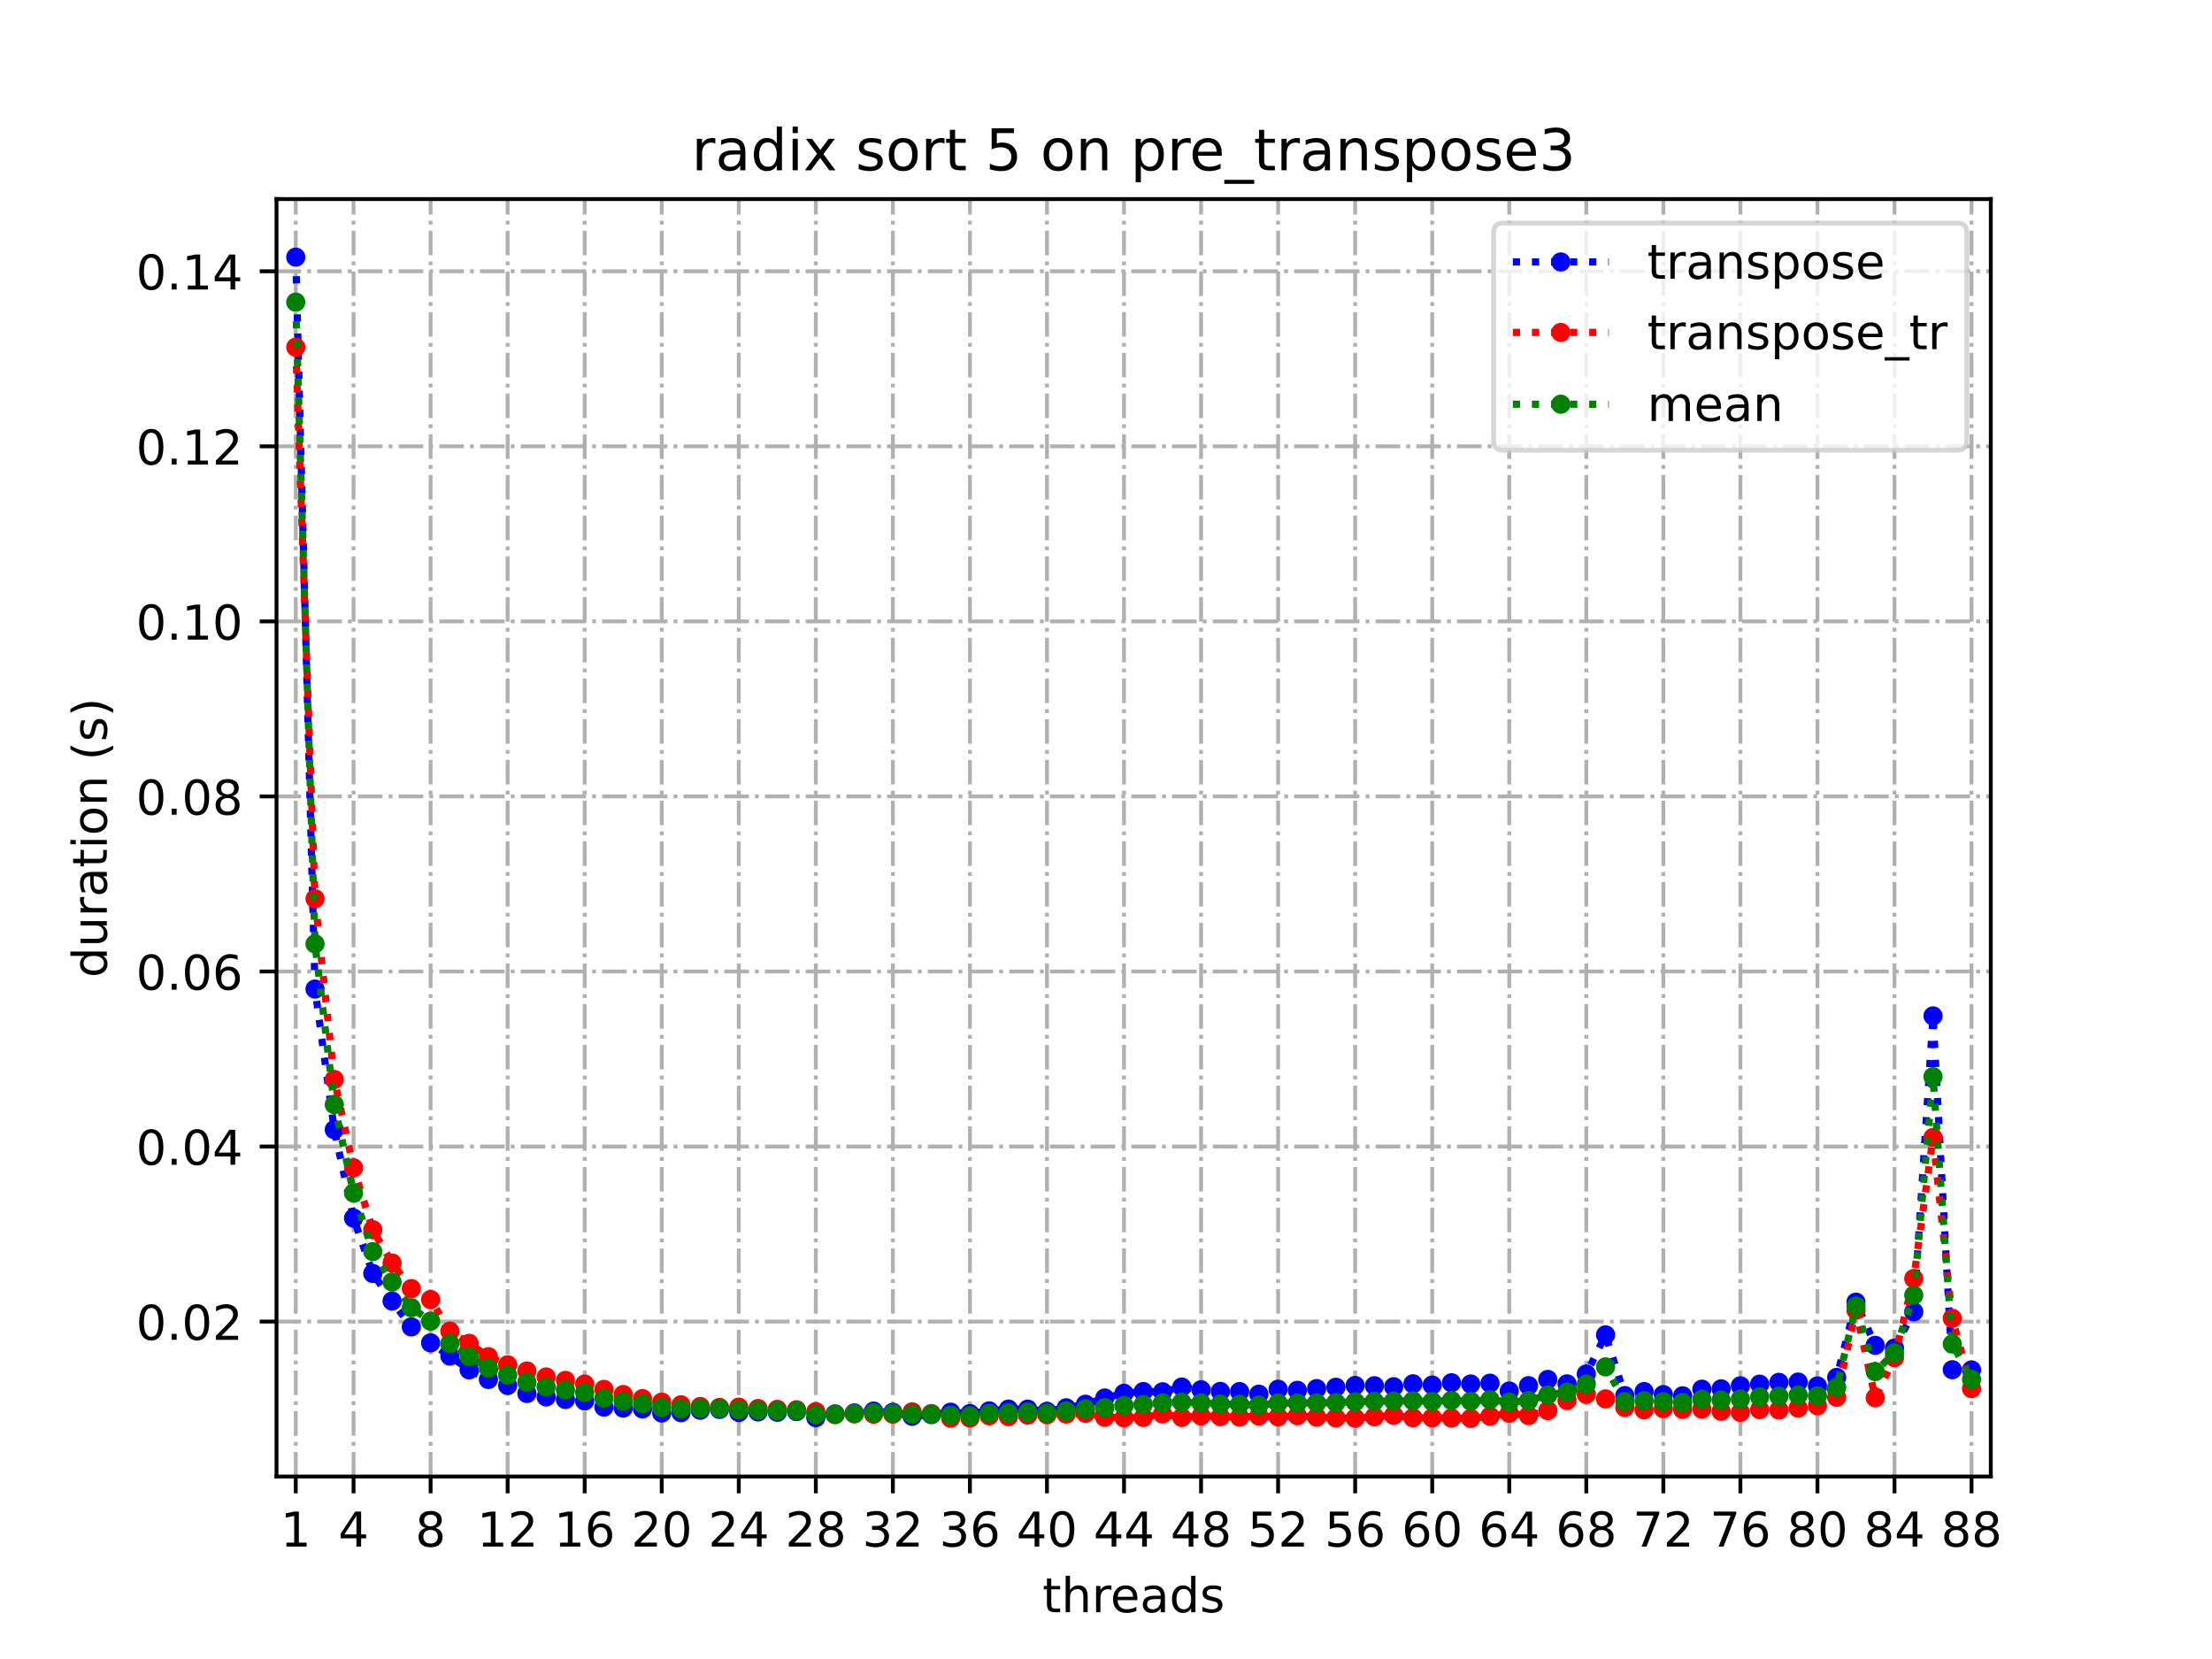 <?xml version="1.0" encoding="utf-8" standalone="no"?>
<!DOCTYPE svg PUBLIC "-//W3C//DTD SVG 1.1//EN"
  "http://www.w3.org/Graphics/SVG/1.1/DTD/svg11.dtd">
<!-- Created with matplotlib (https://matplotlib.org/) -->
<svg height="345.6pt" version="1.1" viewBox="0 0 460.8 345.6" width="460.8pt" xmlns="http://www.w3.org/2000/svg" xmlns:xlink="http://www.w3.org/1999/xlink">
 <defs>
  <style type="text/css">
*{stroke-linecap:butt;stroke-linejoin:round;}
  </style>
 </defs>
 <g id="figure_1">
  <g id="patch_1">
   <path d="M 0 345.6 
L 460.8 345.6 
L 460.8 0 
L 0 0 
z
" style="fill:#ffffff;"/>
  </g>
  <g id="axes_1">
   <g id="patch_2">
    <path d="M 57.6 307.584 
L 414.72 307.584 
L 414.72 41.472 
L 57.6 41.472 
z
" style="fill:#ffffff;"/>
   </g>
   <g id="matplotlib.axis_1">
    <g id="xtick_1">
     <g id="line2d_1">
      <path clip-path="url(#p8a2b0692ed)" d="M 61.613 307.584 
L 61.613 41.472 
" style="fill:none;stroke:#b0b0b0;stroke-dasharray:5.12,1.28,0.8,1.28;stroke-dashoffset:0;stroke-width:0.8;"/>
     </g>
     <g id="line2d_2">
      <defs>
       <path d="M 0 0 
L 0 3.5 
" id="m1621d49781" style="stroke:#000000;stroke-width:0.8;"/>
      </defs>
      <g>
       <use style="stroke:#000000;stroke-width:0.8;" x="61.613" xlink:href="#m1621d49781" y="307.584"/>
      </g>
     </g>
     <g id="text_1">
      <!-- 1 -->
      <defs>
       <path d="M 12.406 8.297 
L 28.516 8.297 
L 28.516 63.922 
L 10.984 60.406 
L 10.984 69.391 
L 28.422 72.906 
L 38.281 72.906 
L 38.281 8.297 
L 54.391 8.297 
L 54.391 0 
L 12.406 0 
z
" id="DejaVuSans-49"/>
      </defs>
      <g transform="translate(58.431 322.182)scale(0.1 -0.1)">
       <use xlink:href="#DejaVuSans-49"/>
      </g>
     </g>
    </g>
    <g id="xtick_2">
     <g id="line2d_3">
      <path clip-path="url(#p8a2b0692ed)" d="M 73.65 307.584 
L 73.65 41.472 
" style="fill:none;stroke:#b0b0b0;stroke-dasharray:5.12,1.28,0.8,1.28;stroke-dashoffset:0;stroke-width:0.8;"/>
     </g>
     <g id="line2d_4">
      <g>
       <use style="stroke:#000000;stroke-width:0.8;" x="73.65" xlink:href="#m1621d49781" y="307.584"/>
      </g>
     </g>
     <g id="text_2">
      <!-- 4 -->
      <defs>
       <path d="M 37.797 64.312 
L 12.891 25.391 
L 37.797 25.391 
z
M 35.203 72.906 
L 47.609 72.906 
L 47.609 25.391 
L 58.016 25.391 
L 58.016 17.188 
L 47.609 17.188 
L 47.609 0 
L 37.797 0 
L 37.797 17.188 
L 4.891 17.188 
L 4.891 26.703 
z
" id="DejaVuSans-52"/>
      </defs>
      <g transform="translate(70.469 322.182)scale(0.1 -0.1)">
       <use xlink:href="#DejaVuSans-52"/>
      </g>
     </g>
    </g>
    <g id="xtick_3">
     <g id="line2d_5">
      <path clip-path="url(#p8a2b0692ed)" d="M 89.701 307.584 
L 89.701 41.472 
" style="fill:none;stroke:#b0b0b0;stroke-dasharray:5.12,1.28,0.8,1.28;stroke-dashoffset:0;stroke-width:0.8;"/>
     </g>
     <g id="line2d_6">
      <g>
       <use style="stroke:#000000;stroke-width:0.8;" x="89.701" xlink:href="#m1621d49781" y="307.584"/>
      </g>
     </g>
     <g id="text_3">
      <!-- 8 -->
      <defs>
       <path d="M 31.781 34.625 
Q 24.75 34.625 20.719 30.859 
Q 16.703 27.094 16.703 20.516 
Q 16.703 13.922 20.719 10.156 
Q 24.75 6.391 31.781 6.391 
Q 38.812 6.391 42.859 10.172 
Q 46.922 13.969 46.922 20.516 
Q 46.922 27.094 42.891 30.859 
Q 38.875 34.625 31.781 34.625 
z
M 21.922 38.812 
Q 15.578 40.375 12.031 44.719 
Q 8.5 49.078 8.5 55.328 
Q 8.5 64.062 14.719 69.141 
Q 20.953 74.219 31.781 74.219 
Q 42.672 74.219 48.875 69.141 
Q 55.078 64.062 55.078 55.328 
Q 55.078 49.078 51.531 44.719 
Q 48 40.375 41.703 38.812 
Q 48.828 37.156 52.797 32.312 
Q 56.781 27.484 56.781 20.516 
Q 56.781 9.906 50.312 4.234 
Q 43.844 -1.422 31.781 -1.422 
Q 19.734 -1.422 13.25 4.234 
Q 6.781 9.906 6.781 20.516 
Q 6.781 27.484 10.781 32.312 
Q 14.797 37.156 21.922 38.812 
z
M 18.312 54.391 
Q 18.312 48.734 21.844 45.562 
Q 25.391 42.391 31.781 42.391 
Q 38.141 42.391 41.719 45.562 
Q 45.312 48.734 45.312 54.391 
Q 45.312 60.062 41.719 63.234 
Q 38.141 66.406 31.781 66.406 
Q 25.391 66.406 21.844 63.234 
Q 18.312 60.062 18.312 54.391 
z
" id="DejaVuSans-56"/>
      </defs>
      <g transform="translate(86.519 322.182)scale(0.1 -0.1)">
       <use xlink:href="#DejaVuSans-56"/>
      </g>
     </g>
    </g>
    <g id="xtick_4">
     <g id="line2d_7">
      <path clip-path="url(#p8a2b0692ed)" d="M 105.751 307.584 
L 105.751 41.472 
" style="fill:none;stroke:#b0b0b0;stroke-dasharray:5.12,1.28,0.8,1.28;stroke-dashoffset:0;stroke-width:0.8;"/>
     </g>
     <g id="line2d_8">
      <g>
       <use style="stroke:#000000;stroke-width:0.8;" x="105.751" xlink:href="#m1621d49781" y="307.584"/>
      </g>
     </g>
     <g id="text_4">
      <!-- 12 -->
      <defs>
       <path d="M 19.188 8.297 
L 53.609 8.297 
L 53.609 0 
L 7.328 0 
L 7.328 8.297 
Q 12.938 14.109 22.625 23.891 
Q 32.328 33.688 34.812 36.531 
Q 39.547 41.844 41.422 45.531 
Q 43.312 49.219 43.312 52.781 
Q 43.312 58.594 39.234 62.25 
Q 35.156 65.922 28.609 65.922 
Q 23.969 65.922 18.812 64.312 
Q 13.672 62.703 7.812 59.422 
L 7.812 69.391 
Q 13.766 71.781 18.938 73 
Q 24.125 74.219 28.422 74.219 
Q 39.75 74.219 46.484 68.547 
Q 53.219 62.891 53.219 53.422 
Q 53.219 48.922 51.531 44.891 
Q 49.859 40.875 45.406 35.406 
Q 44.188 33.984 37.641 27.219 
Q 31.109 20.453 19.188 8.297 
z
" id="DejaVuSans-50"/>
      </defs>
      <g transform="translate(99.389 322.182)scale(0.1 -0.1)">
       <use xlink:href="#DejaVuSans-49"/>
       <use x="63.623" xlink:href="#DejaVuSans-50"/>
      </g>
     </g>
    </g>
    <g id="xtick_5">
     <g id="line2d_9">
      <path clip-path="url(#p8a2b0692ed)" d="M 121.801 307.584 
L 121.801 41.472 
" style="fill:none;stroke:#b0b0b0;stroke-dasharray:5.12,1.28,0.8,1.28;stroke-dashoffset:0;stroke-width:0.8;"/>
     </g>
     <g id="line2d_10">
      <g>
       <use style="stroke:#000000;stroke-width:0.8;" x="121.801" xlink:href="#m1621d49781" y="307.584"/>
      </g>
     </g>
     <g id="text_5">
      <!-- 16 -->
      <defs>
       <path d="M 33.016 40.375 
Q 26.375 40.375 22.484 35.828 
Q 18.609 31.297 18.609 23.391 
Q 18.609 15.531 22.484 10.953 
Q 26.375 6.391 33.016 6.391 
Q 39.656 6.391 43.531 10.953 
Q 47.406 15.531 47.406 23.391 
Q 47.406 31.297 43.531 35.828 
Q 39.656 40.375 33.016 40.375 
z
M 52.594 71.297 
L 52.594 62.312 
Q 48.875 64.062 45.094 64.984 
Q 41.312 65.922 37.594 65.922 
Q 27.828 65.922 22.672 59.328 
Q 17.531 52.734 16.797 39.406 
Q 19.672 43.656 24.016 45.922 
Q 28.375 48.188 33.594 48.188 
Q 44.578 48.188 50.953 41.516 
Q 57.328 34.859 57.328 23.391 
Q 57.328 12.156 50.688 5.359 
Q 44.047 -1.422 33.016 -1.422 
Q 20.359 -1.422 13.672 8.266 
Q 6.984 17.969 6.984 36.375 
Q 6.984 53.656 15.188 63.938 
Q 23.391 74.219 37.203 74.219 
Q 40.922 74.219 44.703 73.484 
Q 48.484 72.75 52.594 71.297 
z
" id="DejaVuSans-54"/>
      </defs>
      <g transform="translate(115.439 322.182)scale(0.1 -0.1)">
       <use xlink:href="#DejaVuSans-49"/>
       <use x="63.623" xlink:href="#DejaVuSans-54"/>
      </g>
     </g>
    </g>
    <g id="xtick_6">
     <g id="line2d_11">
      <path clip-path="url(#p8a2b0692ed)" d="M 137.852 307.584 
L 137.852 41.472 
" style="fill:none;stroke:#b0b0b0;stroke-dasharray:5.12,1.28,0.8,1.28;stroke-dashoffset:0;stroke-width:0.8;"/>
     </g>
     <g id="line2d_12">
      <g>
       <use style="stroke:#000000;stroke-width:0.8;" x="137.852" xlink:href="#m1621d49781" y="307.584"/>
      </g>
     </g>
     <g id="text_6">
      <!-- 20 -->
      <defs>
       <path d="M 31.781 66.406 
Q 24.172 66.406 20.328 58.906 
Q 16.5 51.422 16.5 36.375 
Q 16.5 21.391 20.328 13.891 
Q 24.172 6.391 31.781 6.391 
Q 39.453 6.391 43.281 13.891 
Q 47.125 21.391 47.125 36.375 
Q 47.125 51.422 43.281 58.906 
Q 39.453 66.406 31.781 66.406 
z
M 31.781 74.219 
Q 44.047 74.219 50.516 64.516 
Q 56.984 54.828 56.984 36.375 
Q 56.984 17.969 50.516 8.266 
Q 44.047 -1.422 31.781 -1.422 
Q 19.531 -1.422 13.062 8.266 
Q 6.594 17.969 6.594 36.375 
Q 6.594 54.828 13.062 64.516 
Q 19.531 74.219 31.781 74.219 
z
" id="DejaVuSans-48"/>
      </defs>
      <g transform="translate(131.489 322.182)scale(0.1 -0.1)">
       <use xlink:href="#DejaVuSans-50"/>
       <use x="63.623" xlink:href="#DejaVuSans-48"/>
      </g>
     </g>
    </g>
    <g id="xtick_7">
     <g id="line2d_13">
      <path clip-path="url(#p8a2b0692ed)" d="M 153.902 307.584 
L 153.902 41.472 
" style="fill:none;stroke:#b0b0b0;stroke-dasharray:5.12,1.28,0.8,1.28;stroke-dashoffset:0;stroke-width:0.8;"/>
     </g>
     <g id="line2d_14">
      <g>
       <use style="stroke:#000000;stroke-width:0.8;" x="153.902" xlink:href="#m1621d49781" y="307.584"/>
      </g>
     </g>
     <g id="text_7">
      <!-- 24 -->
      <g transform="translate(147.54 322.182)scale(0.1 -0.1)">
       <use xlink:href="#DejaVuSans-50"/>
       <use x="63.623" xlink:href="#DejaVuSans-52"/>
      </g>
     </g>
    </g>
    <g id="xtick_8">
     <g id="line2d_15">
      <path clip-path="url(#p8a2b0692ed)" d="M 169.952 307.584 
L 169.952 41.472 
" style="fill:none;stroke:#b0b0b0;stroke-dasharray:5.12,1.28,0.8,1.28;stroke-dashoffset:0;stroke-width:0.8;"/>
     </g>
     <g id="line2d_16">
      <g>
       <use style="stroke:#000000;stroke-width:0.8;" x="169.952" xlink:href="#m1621d49781" y="307.584"/>
      </g>
     </g>
     <g id="text_8">
      <!-- 28 -->
      <g transform="translate(163.59 322.182)scale(0.1 -0.1)">
       <use xlink:href="#DejaVuSans-50"/>
       <use x="63.623" xlink:href="#DejaVuSans-56"/>
      </g>
     </g>
    </g>
    <g id="xtick_9">
     <g id="line2d_17">
      <path clip-path="url(#p8a2b0692ed)" d="M 186.003 307.584 
L 186.003 41.472 
" style="fill:none;stroke:#b0b0b0;stroke-dasharray:5.12,1.28,0.8,1.28;stroke-dashoffset:0;stroke-width:0.8;"/>
     </g>
     <g id="line2d_18">
      <g>
       <use style="stroke:#000000;stroke-width:0.8;" x="186.003" xlink:href="#m1621d49781" y="307.584"/>
      </g>
     </g>
     <g id="text_9">
      <!-- 32 -->
      <defs>
       <path d="M 40.578 39.312 
Q 47.656 37.797 51.625 33 
Q 55.609 28.219 55.609 21.188 
Q 55.609 10.406 48.188 4.484 
Q 40.766 -1.422 27.094 -1.422 
Q 22.516 -1.422 17.656 -0.516 
Q 12.797 0.391 7.625 2.203 
L 7.625 11.719 
Q 11.719 9.328 16.594 8.109 
Q 21.484 6.891 26.812 6.891 
Q 36.078 6.891 40.938 10.547 
Q 45.797 14.203 45.797 21.188 
Q 45.797 27.641 41.281 31.266 
Q 36.766 34.906 28.719 34.906 
L 20.219 34.906 
L 20.219 43.016 
L 29.109 43.016 
Q 36.375 43.016 40.234 45.922 
Q 44.094 48.828 44.094 54.297 
Q 44.094 59.906 40.109 62.906 
Q 36.141 65.922 28.719 65.922 
Q 24.656 65.922 20.016 65.031 
Q 15.375 64.156 9.812 62.312 
L 9.812 71.094 
Q 15.438 72.656 20.344 73.438 
Q 25.25 74.219 29.594 74.219 
Q 40.828 74.219 47.359 69.109 
Q 53.906 64.016 53.906 55.328 
Q 53.906 49.266 50.438 45.094 
Q 46.969 40.922 40.578 39.312 
z
" id="DejaVuSans-51"/>
      </defs>
      <g transform="translate(179.64 322.182)scale(0.1 -0.1)">
       <use xlink:href="#DejaVuSans-51"/>
       <use x="63.623" xlink:href="#DejaVuSans-50"/>
      </g>
     </g>
    </g>
    <g id="xtick_10">
     <g id="line2d_19">
      <path clip-path="url(#p8a2b0692ed)" d="M 202.053 307.584 
L 202.053 41.472 
" style="fill:none;stroke:#b0b0b0;stroke-dasharray:5.12,1.28,0.8,1.28;stroke-dashoffset:0;stroke-width:0.8;"/>
     </g>
     <g id="line2d_20">
      <g>
       <use style="stroke:#000000;stroke-width:0.8;" x="202.053" xlink:href="#m1621d49781" y="307.584"/>
      </g>
     </g>
     <g id="text_10">
      <!-- 36 -->
      <g transform="translate(195.691 322.182)scale(0.1 -0.1)">
       <use xlink:href="#DejaVuSans-51"/>
       <use x="63.623" xlink:href="#DejaVuSans-54"/>
      </g>
     </g>
    </g>
    <g id="xtick_11">
     <g id="line2d_21">
      <path clip-path="url(#p8a2b0692ed)" d="M 218.103 307.584 
L 218.103 41.472 
" style="fill:none;stroke:#b0b0b0;stroke-dasharray:5.12,1.28,0.8,1.28;stroke-dashoffset:0;stroke-width:0.8;"/>
     </g>
     <g id="line2d_22">
      <g>
       <use style="stroke:#000000;stroke-width:0.8;" x="218.103" xlink:href="#m1621d49781" y="307.584"/>
      </g>
     </g>
     <g id="text_11">
      <!-- 40 -->
      <g transform="translate(211.741 322.182)scale(0.1 -0.1)">
       <use xlink:href="#DejaVuSans-52"/>
       <use x="63.623" xlink:href="#DejaVuSans-48"/>
      </g>
     </g>
    </g>
    <g id="xtick_12">
     <g id="line2d_23">
      <path clip-path="url(#p8a2b0692ed)" d="M 234.154 307.584 
L 234.154 41.472 
" style="fill:none;stroke:#b0b0b0;stroke-dasharray:5.12,1.28,0.8,1.28;stroke-dashoffset:0;stroke-width:0.8;"/>
     </g>
     <g id="line2d_24">
      <g>
       <use style="stroke:#000000;stroke-width:0.8;" x="234.154" xlink:href="#m1621d49781" y="307.584"/>
      </g>
     </g>
     <g id="text_12">
      <!-- 44 -->
      <g transform="translate(227.791 322.182)scale(0.1 -0.1)">
       <use xlink:href="#DejaVuSans-52"/>
       <use x="63.623" xlink:href="#DejaVuSans-52"/>
      </g>
     </g>
    </g>
    <g id="xtick_13">
     <g id="line2d_25">
      <path clip-path="url(#p8a2b0692ed)" d="M 250.204 307.584 
L 250.204 41.472 
" style="fill:none;stroke:#b0b0b0;stroke-dasharray:5.12,1.28,0.8,1.28;stroke-dashoffset:0;stroke-width:0.8;"/>
     </g>
     <g id="line2d_26">
      <g>
       <use style="stroke:#000000;stroke-width:0.8;" x="250.204" xlink:href="#m1621d49781" y="307.584"/>
      </g>
     </g>
     <g id="text_13">
      <!-- 48 -->
      <g transform="translate(243.842 322.182)scale(0.1 -0.1)">
       <use xlink:href="#DejaVuSans-52"/>
       <use x="63.623" xlink:href="#DejaVuSans-56"/>
      </g>
     </g>
    </g>
    <g id="xtick_14">
     <g id="line2d_27">
      <path clip-path="url(#p8a2b0692ed)" d="M 266.254 307.584 
L 266.254 41.472 
" style="fill:none;stroke:#b0b0b0;stroke-dasharray:5.12,1.28,0.8,1.28;stroke-dashoffset:0;stroke-width:0.8;"/>
     </g>
     <g id="line2d_28">
      <g>
       <use style="stroke:#000000;stroke-width:0.8;" x="266.254" xlink:href="#m1621d49781" y="307.584"/>
      </g>
     </g>
     <g id="text_14">
      <!-- 52 -->
      <defs>
       <path d="M 10.797 72.906 
L 49.516 72.906 
L 49.516 64.594 
L 19.828 64.594 
L 19.828 46.734 
Q 21.969 47.469 24.109 47.828 
Q 26.266 48.188 28.422 48.188 
Q 40.625 48.188 47.75 41.5 
Q 54.891 34.812 54.891 23.391 
Q 54.891 11.625 47.562 5.094 
Q 40.234 -1.422 26.906 -1.422 
Q 22.312 -1.422 17.547 -0.641 
Q 12.797 0.141 7.719 1.703 
L 7.719 11.625 
Q 12.109 9.234 16.797 8.062 
Q 21.484 6.891 26.703 6.891 
Q 35.156 6.891 40.078 11.328 
Q 45.016 15.766 45.016 23.391 
Q 45.016 31 40.078 35.438 
Q 35.156 39.891 26.703 39.891 
Q 22.75 39.891 18.812 39.016 
Q 14.891 38.141 10.797 36.281 
z
" id="DejaVuSans-53"/>
      </defs>
      <g transform="translate(259.892 322.182)scale(0.1 -0.1)">
       <use xlink:href="#DejaVuSans-53"/>
       <use x="63.623" xlink:href="#DejaVuSans-50"/>
      </g>
     </g>
    </g>
    <g id="xtick_15">
     <g id="line2d_29">
      <path clip-path="url(#p8a2b0692ed)" d="M 282.305 307.584 
L 282.305 41.472 
" style="fill:none;stroke:#b0b0b0;stroke-dasharray:5.12,1.28,0.8,1.28;stroke-dashoffset:0;stroke-width:0.8;"/>
     </g>
     <g id="line2d_30">
      <g>
       <use style="stroke:#000000;stroke-width:0.8;" x="282.305" xlink:href="#m1621d49781" y="307.584"/>
      </g>
     </g>
     <g id="text_15">
      <!-- 56 -->
      <g transform="translate(275.942 322.182)scale(0.1 -0.1)">
       <use xlink:href="#DejaVuSans-53"/>
       <use x="63.623" xlink:href="#DejaVuSans-54"/>
      </g>
     </g>
    </g>
    <g id="xtick_16">
     <g id="line2d_31">
      <path clip-path="url(#p8a2b0692ed)" d="M 298.355 307.584 
L 298.355 41.472 
" style="fill:none;stroke:#b0b0b0;stroke-dasharray:5.12,1.28,0.8,1.28;stroke-dashoffset:0;stroke-width:0.8;"/>
     </g>
     <g id="line2d_32">
      <g>
       <use style="stroke:#000000;stroke-width:0.8;" x="298.355" xlink:href="#m1621d49781" y="307.584"/>
      </g>
     </g>
     <g id="text_16">
      <!-- 60 -->
      <g transform="translate(291.993 322.182)scale(0.1 -0.1)">
       <use xlink:href="#DejaVuSans-54"/>
       <use x="63.623" xlink:href="#DejaVuSans-48"/>
      </g>
     </g>
    </g>
    <g id="xtick_17">
     <g id="line2d_33">
      <path clip-path="url(#p8a2b0692ed)" d="M 314.405 307.584 
L 314.405 41.472 
" style="fill:none;stroke:#b0b0b0;stroke-dasharray:5.12,1.28,0.8,1.28;stroke-dashoffset:0;stroke-width:0.8;"/>
     </g>
     <g id="line2d_34">
      <g>
       <use style="stroke:#000000;stroke-width:0.8;" x="314.405" xlink:href="#m1621d49781" y="307.584"/>
      </g>
     </g>
     <g id="text_17">
      <!-- 64 -->
      <g transform="translate(308.043 322.182)scale(0.1 -0.1)">
       <use xlink:href="#DejaVuSans-54"/>
       <use x="63.623" xlink:href="#DejaVuSans-52"/>
      </g>
     </g>
    </g>
    <g id="xtick_18">
     <g id="line2d_35">
      <path clip-path="url(#p8a2b0692ed)" d="M 330.456 307.584 
L 330.456 41.472 
" style="fill:none;stroke:#b0b0b0;stroke-dasharray:5.12,1.28,0.8,1.28;stroke-dashoffset:0;stroke-width:0.8;"/>
     </g>
     <g id="line2d_36">
      <g>
       <use style="stroke:#000000;stroke-width:0.8;" x="330.456" xlink:href="#m1621d49781" y="307.584"/>
      </g>
     </g>
     <g id="text_18">
      <!-- 68 -->
      <g transform="translate(324.093 322.182)scale(0.1 -0.1)">
       <use xlink:href="#DejaVuSans-54"/>
       <use x="63.623" xlink:href="#DejaVuSans-56"/>
      </g>
     </g>
    </g>
    <g id="xtick_19">
     <g id="line2d_37">
      <path clip-path="url(#p8a2b0692ed)" d="M 346.506 307.584 
L 346.506 41.472 
" style="fill:none;stroke:#b0b0b0;stroke-dasharray:5.12,1.28,0.8,1.28;stroke-dashoffset:0;stroke-width:0.8;"/>
     </g>
     <g id="line2d_38">
      <g>
       <use style="stroke:#000000;stroke-width:0.8;" x="346.506" xlink:href="#m1621d49781" y="307.584"/>
      </g>
     </g>
     <g id="text_19">
      <!-- 72 -->
      <defs>
       <path d="M 8.203 72.906 
L 55.078 72.906 
L 55.078 68.703 
L 28.609 0 
L 18.312 0 
L 43.219 64.594 
L 8.203 64.594 
z
" id="DejaVuSans-55"/>
      </defs>
      <g transform="translate(340.144 322.182)scale(0.1 -0.1)">
       <use xlink:href="#DejaVuSans-55"/>
       <use x="63.623" xlink:href="#DejaVuSans-50"/>
      </g>
     </g>
    </g>
    <g id="xtick_20">
     <g id="line2d_39">
      <path clip-path="url(#p8a2b0692ed)" d="M 362.556 307.584 
L 362.556 41.472 
" style="fill:none;stroke:#b0b0b0;stroke-dasharray:5.12,1.28,0.8,1.28;stroke-dashoffset:0;stroke-width:0.8;"/>
     </g>
     <g id="line2d_40">
      <g>
       <use style="stroke:#000000;stroke-width:0.8;" x="362.556" xlink:href="#m1621d49781" y="307.584"/>
      </g>
     </g>
     <g id="text_20">
      <!-- 76 -->
      <g transform="translate(356.194 322.182)scale(0.1 -0.1)">
       <use xlink:href="#DejaVuSans-55"/>
       <use x="63.623" xlink:href="#DejaVuSans-54"/>
      </g>
     </g>
    </g>
    <g id="xtick_21">
     <g id="line2d_41">
      <path clip-path="url(#p8a2b0692ed)" d="M 378.607 307.584 
L 378.607 41.472 
" style="fill:none;stroke:#b0b0b0;stroke-dasharray:5.12,1.28,0.8,1.28;stroke-dashoffset:0;stroke-width:0.8;"/>
     </g>
     <g id="line2d_42">
      <g>
       <use style="stroke:#000000;stroke-width:0.8;" x="378.607" xlink:href="#m1621d49781" y="307.584"/>
      </g>
     </g>
     <g id="text_21">
      <!-- 80 -->
      <g transform="translate(372.244 322.182)scale(0.1 -0.1)">
       <use xlink:href="#DejaVuSans-56"/>
       <use x="63.623" xlink:href="#DejaVuSans-48"/>
      </g>
     </g>
    </g>
    <g id="xtick_22">
     <g id="line2d_43">
      <path clip-path="url(#p8a2b0692ed)" d="M 394.657 307.584 
L 394.657 41.472 
" style="fill:none;stroke:#b0b0b0;stroke-dasharray:5.12,1.28,0.8,1.28;stroke-dashoffset:0;stroke-width:0.8;"/>
     </g>
     <g id="line2d_44">
      <g>
       <use style="stroke:#000000;stroke-width:0.8;" x="394.657" xlink:href="#m1621d49781" y="307.584"/>
      </g>
     </g>
     <g id="text_22">
      <!-- 84 -->
      <g transform="translate(388.295 322.182)scale(0.1 -0.1)">
       <use xlink:href="#DejaVuSans-56"/>
       <use x="63.623" xlink:href="#DejaVuSans-52"/>
      </g>
     </g>
    </g>
    <g id="xtick_23">
     <g id="line2d_45">
      <path clip-path="url(#p8a2b0692ed)" d="M 410.707 307.584 
L 410.707 41.472 
" style="fill:none;stroke:#b0b0b0;stroke-dasharray:5.12,1.28,0.8,1.28;stroke-dashoffset:0;stroke-width:0.8;"/>
     </g>
     <g id="line2d_46">
      <g>
       <use style="stroke:#000000;stroke-width:0.8;" x="410.707" xlink:href="#m1621d49781" y="307.584"/>
      </g>
     </g>
     <g id="text_23">
      <!-- 88 -->
      <g transform="translate(404.345 322.182)scale(0.1 -0.1)">
       <use xlink:href="#DejaVuSans-56"/>
       <use x="63.623" xlink:href="#DejaVuSans-56"/>
      </g>
     </g>
    </g>
    <g id="text_24">
     <!-- threads -->
     <defs>
      <path d="M 18.312 70.219 
L 18.312 54.688 
L 36.812 54.688 
L 36.812 47.703 
L 18.312 47.703 
L 18.312 18.016 
Q 18.312 11.328 20.141 9.422 
Q 21.969 7.516 27.594 7.516 
L 36.812 7.516 
L 36.812 0 
L 27.594 0 
Q 17.188 0 13.234 3.875 
Q 9.281 7.766 9.281 18.016 
L 9.281 47.703 
L 2.688 47.703 
L 2.688 54.688 
L 9.281 54.688 
L 9.281 70.219 
z
" id="DejaVuSans-116"/>
      <path d="M 54.891 33.016 
L 54.891 0 
L 45.906 0 
L 45.906 32.719 
Q 45.906 40.484 42.875 44.328 
Q 39.844 48.188 33.797 48.188 
Q 26.516 48.188 22.312 43.547 
Q 18.109 38.922 18.109 30.906 
L 18.109 0 
L 9.078 0 
L 9.078 75.984 
L 18.109 75.984 
L 18.109 46.188 
Q 21.344 51.125 25.703 53.562 
Q 30.078 56 35.797 56 
Q 45.219 56 50.047 50.172 
Q 54.891 44.344 54.891 33.016 
z
" id="DejaVuSans-104"/>
      <path d="M 41.109 46.297 
Q 39.594 47.172 37.812 47.578 
Q 36.031 48 33.891 48 
Q 26.266 48 22.188 43.047 
Q 18.109 38.094 18.109 28.812 
L 18.109 0 
L 9.078 0 
L 9.078 54.688 
L 18.109 54.688 
L 18.109 46.188 
Q 20.953 51.172 25.484 53.578 
Q 30.031 56 36.531 56 
Q 37.453 56 38.578 55.875 
Q 39.703 55.766 41.062 55.516 
z
" id="DejaVuSans-114"/>
      <path d="M 56.203 29.594 
L 56.203 25.203 
L 14.891 25.203 
Q 15.484 15.922 20.484 11.062 
Q 25.484 6.203 34.422 6.203 
Q 39.594 6.203 44.453 7.469 
Q 49.312 8.734 54.109 11.281 
L 54.109 2.781 
Q 49.266 0.734 44.188 -0.344 
Q 39.109 -1.422 33.891 -1.422 
Q 20.797 -1.422 13.156 6.188 
Q 5.516 13.812 5.516 26.812 
Q 5.516 40.234 12.766 48.109 
Q 20.016 56 32.328 56 
Q 43.359 56 49.781 48.891 
Q 56.203 41.797 56.203 29.594 
z
M 47.219 32.234 
Q 47.125 39.594 43.094 43.984 
Q 39.062 48.391 32.422 48.391 
Q 24.906 48.391 20.391 44.141 
Q 15.875 39.891 15.188 32.172 
z
" id="DejaVuSans-101"/>
      <path d="M 34.281 27.484 
Q 23.391 27.484 19.188 25 
Q 14.984 22.516 14.984 16.5 
Q 14.984 11.719 18.141 8.906 
Q 21.297 6.109 26.703 6.109 
Q 34.188 6.109 38.703 11.406 
Q 43.219 16.703 43.219 25.484 
L 43.219 27.484 
z
M 52.203 31.203 
L 52.203 0 
L 43.219 0 
L 43.219 8.297 
Q 40.141 3.328 35.547 0.953 
Q 30.953 -1.422 24.312 -1.422 
Q 15.922 -1.422 10.953 3.297 
Q 6 8.016 6 15.922 
Q 6 25.141 12.172 29.828 
Q 18.359 34.516 30.609 34.516 
L 43.219 34.516 
L 43.219 35.406 
Q 43.219 41.609 39.141 45 
Q 35.062 48.391 27.688 48.391 
Q 23 48.391 18.547 47.266 
Q 14.109 46.141 10.016 43.891 
L 10.016 52.203 
Q 14.938 54.109 19.578 55.047 
Q 24.219 56 28.609 56 
Q 40.484 56 46.344 49.844 
Q 52.203 43.703 52.203 31.203 
z
" id="DejaVuSans-97"/>
      <path d="M 45.406 46.391 
L 45.406 75.984 
L 54.391 75.984 
L 54.391 0 
L 45.406 0 
L 45.406 8.203 
Q 42.578 3.328 38.25 0.953 
Q 33.938 -1.422 27.875 -1.422 
Q 17.969 -1.422 11.734 6.484 
Q 5.516 14.406 5.516 27.297 
Q 5.516 40.188 11.734 48.094 
Q 17.969 56 27.875 56 
Q 33.938 56 38.25 53.625 
Q 42.578 51.266 45.406 46.391 
z
M 14.797 27.297 
Q 14.797 17.391 18.875 11.75 
Q 22.953 6.109 30.078 6.109 
Q 37.203 6.109 41.297 11.75 
Q 45.406 17.391 45.406 27.297 
Q 45.406 37.203 41.297 42.844 
Q 37.203 48.484 30.078 48.484 
Q 22.953 48.484 18.875 42.844 
Q 14.797 37.203 14.797 27.297 
z
" id="DejaVuSans-100"/>
      <path d="M 44.281 53.078 
L 44.281 44.578 
Q 40.484 46.531 36.375 47.5 
Q 32.281 48.484 27.875 48.484 
Q 21.188 48.484 17.844 46.438 
Q 14.5 44.391 14.5 40.281 
Q 14.5 37.156 16.891 35.375 
Q 19.281 33.594 26.516 31.984 
L 29.594 31.297 
Q 39.156 29.25 43.188 25.516 
Q 47.219 21.781 47.219 15.094 
Q 47.219 7.469 41.188 3.016 
Q 35.156 -1.422 24.609 -1.422 
Q 20.219 -1.422 15.453 -0.562 
Q 10.688 0.297 5.422 2 
L 5.422 11.281 
Q 10.406 8.688 15.234 7.391 
Q 20.062 6.109 24.812 6.109 
Q 31.156 6.109 34.562 8.281 
Q 37.984 10.453 37.984 14.406 
Q 37.984 18.062 35.516 20.016 
Q 33.062 21.969 24.703 23.781 
L 21.578 24.516 
Q 13.234 26.266 9.516 29.906 
Q 5.812 33.547 5.812 39.891 
Q 5.812 47.609 11.281 51.797 
Q 16.75 56 26.812 56 
Q 31.781 56 36.172 55.266 
Q 40.578 54.547 44.281 53.078 
z
" id="DejaVuSans-115"/>
     </defs>
     <g transform="translate(217.169 335.861)scale(0.1 -0.1)">
      <use xlink:href="#DejaVuSans-116"/>
      <use x="39.209" xlink:href="#DejaVuSans-104"/>
      <use x="102.588" xlink:href="#DejaVuSans-114"/>
      <use x="141.451" xlink:href="#DejaVuSans-101"/>
      <use x="202.975" xlink:href="#DejaVuSans-97"/>
      <use x="264.254" xlink:href="#DejaVuSans-100"/>
      <use x="327.73" xlink:href="#DejaVuSans-115"/>
     </g>
    </g>
   </g>
   <g id="matplotlib.axis_2">
    <g id="ytick_1">
     <g id="line2d_47">
      <path clip-path="url(#p8a2b0692ed)" d="M 57.6 275.31 
L 414.72 275.31 
" style="fill:none;stroke:#b0b0b0;stroke-dasharray:5.12,1.28,0.8,1.28;stroke-dashoffset:0;stroke-width:0.8;"/>
     </g>
     <g id="line2d_48">
      <defs>
       <path d="M 0 0 
L -3.5 0 
" id="m32c0b67f87" style="stroke:#000000;stroke-width:0.8;"/>
      </defs>
      <g>
       <use style="stroke:#000000;stroke-width:0.8;" x="57.6" xlink:href="#m32c0b67f87" y="275.31"/>
      </g>
     </g>
     <g id="text_25">
      <!-- 0.02 -->
      <defs>
       <path d="M 10.688 12.406 
L 21 12.406 
L 21 0 
L 10.688 0 
z
" id="DejaVuSans-46"/>
      </defs>
      <g transform="translate(28.334 279.109)scale(0.1 -0.1)">
       <use xlink:href="#DejaVuSans-48"/>
       <use x="63.623" xlink:href="#DejaVuSans-46"/>
       <use x="95.41" xlink:href="#DejaVuSans-48"/>
       <use x="159.033" xlink:href="#DejaVuSans-50"/>
      </g>
     </g>
    </g>
    <g id="ytick_2">
     <g id="line2d_49">
      <path clip-path="url(#p8a2b0692ed)" d="M 57.6 238.843 
L 414.72 238.843 
" style="fill:none;stroke:#b0b0b0;stroke-dasharray:5.12,1.28,0.8,1.28;stroke-dashoffset:0;stroke-width:0.8;"/>
     </g>
     <g id="line2d_50">
      <g>
       <use style="stroke:#000000;stroke-width:0.8;" x="57.6" xlink:href="#m32c0b67f87" y="238.843"/>
      </g>
     </g>
     <g id="text_26">
      <!-- 0.04 -->
      <g transform="translate(28.334 242.643)scale(0.1 -0.1)">
       <use xlink:href="#DejaVuSans-48"/>
       <use x="63.623" xlink:href="#DejaVuSans-46"/>
       <use x="95.41" xlink:href="#DejaVuSans-48"/>
       <use x="159.033" xlink:href="#DejaVuSans-52"/>
      </g>
     </g>
    </g>
    <g id="ytick_3">
     <g id="line2d_51">
      <path clip-path="url(#p8a2b0692ed)" d="M 57.6 202.377 
L 414.72 202.377 
" style="fill:none;stroke:#b0b0b0;stroke-dasharray:5.12,1.28,0.8,1.28;stroke-dashoffset:0;stroke-width:0.8;"/>
     </g>
     <g id="line2d_52">
      <g>
       <use style="stroke:#000000;stroke-width:0.8;" x="57.6" xlink:href="#m32c0b67f87" y="202.377"/>
      </g>
     </g>
     <g id="text_27">
      <!-- 0.06 -->
      <g transform="translate(28.334 206.176)scale(0.1 -0.1)">
       <use xlink:href="#DejaVuSans-48"/>
       <use x="63.623" xlink:href="#DejaVuSans-46"/>
       <use x="95.41" xlink:href="#DejaVuSans-48"/>
       <use x="159.033" xlink:href="#DejaVuSans-54"/>
      </g>
     </g>
    </g>
    <g id="ytick_4">
     <g id="line2d_53">
      <path clip-path="url(#p8a2b0692ed)" d="M 57.6 165.911 
L 414.72 165.911 
" style="fill:none;stroke:#b0b0b0;stroke-dasharray:5.12,1.28,0.8,1.28;stroke-dashoffset:0;stroke-width:0.8;"/>
     </g>
     <g id="line2d_54">
      <g>
       <use style="stroke:#000000;stroke-width:0.8;" x="57.6" xlink:href="#m32c0b67f87" y="165.911"/>
      </g>
     </g>
     <g id="text_28">
      <!-- 0.08 -->
      <g transform="translate(28.334 169.71)scale(0.1 -0.1)">
       <use xlink:href="#DejaVuSans-48"/>
       <use x="63.623" xlink:href="#DejaVuSans-46"/>
       <use x="95.41" xlink:href="#DejaVuSans-48"/>
       <use x="159.033" xlink:href="#DejaVuSans-56"/>
      </g>
     </g>
    </g>
    <g id="ytick_5">
     <g id="line2d_55">
      <path clip-path="url(#p8a2b0692ed)" d="M 57.6 129.445 
L 414.72 129.445 
" style="fill:none;stroke:#b0b0b0;stroke-dasharray:5.12,1.28,0.8,1.28;stroke-dashoffset:0;stroke-width:0.8;"/>
     </g>
     <g id="line2d_56">
      <g>
       <use style="stroke:#000000;stroke-width:0.8;" x="57.6" xlink:href="#m32c0b67f87" y="129.445"/>
      </g>
     </g>
     <g id="text_29">
      <!-- 0.10 -->
      <g transform="translate(28.334 133.244)scale(0.1 -0.1)">
       <use xlink:href="#DejaVuSans-48"/>
       <use x="63.623" xlink:href="#DejaVuSans-46"/>
       <use x="95.41" xlink:href="#DejaVuSans-49"/>
       <use x="159.033" xlink:href="#DejaVuSans-48"/>
      </g>
     </g>
    </g>
    <g id="ytick_6">
     <g id="line2d_57">
      <path clip-path="url(#p8a2b0692ed)" d="M 57.6 92.978 
L 414.72 92.978 
" style="fill:none;stroke:#b0b0b0;stroke-dasharray:5.12,1.28,0.8,1.28;stroke-dashoffset:0;stroke-width:0.8;"/>
     </g>
     <g id="line2d_58">
      <g>
       <use style="stroke:#000000;stroke-width:0.8;" x="57.6" xlink:href="#m32c0b67f87" y="92.978"/>
      </g>
     </g>
     <g id="text_30">
      <!-- 0.12 -->
      <g transform="translate(28.334 96.777)scale(0.1 -0.1)">
       <use xlink:href="#DejaVuSans-48"/>
       <use x="63.623" xlink:href="#DejaVuSans-46"/>
       <use x="95.41" xlink:href="#DejaVuSans-49"/>
       <use x="159.033" xlink:href="#DejaVuSans-50"/>
      </g>
     </g>
    </g>
    <g id="ytick_7">
     <g id="line2d_59">
      <path clip-path="url(#p8a2b0692ed)" d="M 57.6 56.512 
L 414.72 56.512 
" style="fill:none;stroke:#b0b0b0;stroke-dasharray:5.12,1.28,0.8,1.28;stroke-dashoffset:0;stroke-width:0.8;"/>
     </g>
     <g id="line2d_60">
      <g>
       <use style="stroke:#000000;stroke-width:0.8;" x="57.6" xlink:href="#m32c0b67f87" y="56.512"/>
      </g>
     </g>
     <g id="text_31">
      <!-- 0.14 -->
      <g transform="translate(28.334 60.311)scale(0.1 -0.1)">
       <use xlink:href="#DejaVuSans-48"/>
       <use x="63.623" xlink:href="#DejaVuSans-46"/>
       <use x="95.41" xlink:href="#DejaVuSans-49"/>
       <use x="159.033" xlink:href="#DejaVuSans-52"/>
      </g>
     </g>
    </g>
    <g id="text_32">
     <!-- duration (s) -->
     <defs>
      <path d="M 8.5 21.578 
L 8.5 54.688 
L 17.484 54.688 
L 17.484 21.922 
Q 17.484 14.156 20.5 10.266 
Q 23.531 6.391 29.594 6.391 
Q 36.859 6.391 41.078 11.031 
Q 45.312 15.672 45.312 23.688 
L 45.312 54.688 
L 54.297 54.688 
L 54.297 0 
L 45.312 0 
L 45.312 8.406 
Q 42.047 3.422 37.719 1 
Q 33.406 -1.422 27.688 -1.422 
Q 18.266 -1.422 13.375 4.438 
Q 8.5 10.297 8.5 21.578 
z
M 31.109 56 
z
" id="DejaVuSans-117"/>
      <path d="M 9.422 54.688 
L 18.406 54.688 
L 18.406 0 
L 9.422 0 
z
M 9.422 75.984 
L 18.406 75.984 
L 18.406 64.594 
L 9.422 64.594 
z
" id="DejaVuSans-105"/>
      <path d="M 30.609 48.391 
Q 23.391 48.391 19.188 42.75 
Q 14.984 37.109 14.984 27.297 
Q 14.984 17.484 19.156 11.844 
Q 23.344 6.203 30.609 6.203 
Q 37.797 6.203 41.984 11.859 
Q 46.188 17.531 46.188 27.297 
Q 46.188 37.016 41.984 42.703 
Q 37.797 48.391 30.609 48.391 
z
M 30.609 56 
Q 42.328 56 49.016 48.375 
Q 55.719 40.766 55.719 27.297 
Q 55.719 13.875 49.016 6.219 
Q 42.328 -1.422 30.609 -1.422 
Q 18.844 -1.422 12.172 6.219 
Q 5.516 13.875 5.516 27.297 
Q 5.516 40.766 12.172 48.375 
Q 18.844 56 30.609 56 
z
" id="DejaVuSans-111"/>
      <path d="M 54.891 33.016 
L 54.891 0 
L 45.906 0 
L 45.906 32.719 
Q 45.906 40.484 42.875 44.328 
Q 39.844 48.188 33.797 48.188 
Q 26.516 48.188 22.312 43.547 
Q 18.109 38.922 18.109 30.906 
L 18.109 0 
L 9.078 0 
L 9.078 54.688 
L 18.109 54.688 
L 18.109 46.188 
Q 21.344 51.125 25.703 53.562 
Q 30.078 56 35.797 56 
Q 45.219 56 50.047 50.172 
Q 54.891 44.344 54.891 33.016 
z
" id="DejaVuSans-110"/>
      <path id="DejaVuSans-32"/>
      <path d="M 31 75.875 
Q 24.469 64.656 21.281 53.656 
Q 18.109 42.672 18.109 31.391 
Q 18.109 20.125 21.312 9.062 
Q 24.516 -2 31 -13.188 
L 23.188 -13.188 
Q 15.875 -1.703 12.234 9.375 
Q 8.594 20.453 8.594 31.391 
Q 8.594 42.281 12.203 53.312 
Q 15.828 64.359 23.188 75.875 
z
" id="DejaVuSans-40"/>
      <path d="M 8.016 75.875 
L 15.828 75.875 
Q 23.141 64.359 26.781 53.312 
Q 30.422 42.281 30.422 31.391 
Q 30.422 20.453 26.781 9.375 
Q 23.141 -1.703 15.828 -13.188 
L 8.016 -13.188 
Q 14.5 -2 17.703 9.062 
Q 20.906 20.125 20.906 31.391 
Q 20.906 42.672 17.703 53.656 
Q 14.5 64.656 8.016 75.875 
z
" id="DejaVuSans-41"/>
     </defs>
     <g transform="translate(22.255 203.663)rotate(-90)scale(0.1 -0.1)">
      <use xlink:href="#DejaVuSans-100"/>
      <use x="63.477" xlink:href="#DejaVuSans-117"/>
      <use x="126.855" xlink:href="#DejaVuSans-114"/>
      <use x="167.969" xlink:href="#DejaVuSans-97"/>
      <use x="229.248" xlink:href="#DejaVuSans-116"/>
      <use x="268.457" xlink:href="#DejaVuSans-105"/>
      <use x="296.24" xlink:href="#DejaVuSans-111"/>
      <use x="357.422" xlink:href="#DejaVuSans-110"/>
      <use x="420.801" xlink:href="#DejaVuSans-32"/>
      <use x="452.588" xlink:href="#DejaVuSans-40"/>
      <use x="491.602" xlink:href="#DejaVuSans-115"/>
      <use x="543.701" xlink:href="#DejaVuSans-41"/>
     </g>
    </g>
   </g>
   <g id="line2d_61">
    <path clip-path="url(#p8a2b0692ed)" d="M 61.613 53.568 
L 65.625 206.038 
L 69.638 235.331 
L 73.65 253.751 
L 77.663 265.279 
L 81.676 271.03 
L 85.688 276.418 
L 89.701 279.74 
L 93.713 282.489 
L 97.726 285.368 
L 101.738 287.372 
L 105.751 288.627 
L 109.764 290.287 
L 113.776 291.002 
L 117.789 291.536 
L 121.801 291.841 
L 125.814 293.119 
L 129.827 293.331 
L 133.839 293.506 
L 137.852 294.345 
L 141.864 294.281 
L 145.877 293.773 
L 149.889 293.604 
L 153.902 294.243 
L 157.915 294.123 
L 161.927 294.203 
L 165.94 294.057 
L 169.952 295.324 
L 173.965 294.547 
L 177.978 294.338 
L 181.99 293.955 
L 186.003 294.211 
L 190.015 295.038 
L 194.028 294.696 
L 198.04 294.185 
L 202.053 294.481 
L 206.066 293.914 
L 210.078 293.545 
L 214.091 293.55 
L 218.103 294.013 
L 222.116 293.279 
L 226.129 292.53 
L 230.141 291.233 
L 234.154 290.253 
L 238.166 289.89 
L 242.179 289.937 
L 246.191 288.945 
L 250.204 289.508 
L 254.217 289.857 
L 258.229 289.894 
L 262.242 290.432 
L 266.254 289.397 
L 270.267 289.631 
L 274.28 289.272 
L 278.292 288.987 
L 282.305 288.618 
L 286.317 288.672 
L 290.33 288.883 
L 294.342 288.277 
L 298.355 288.539 
L 302.368 288.056 
L 306.38 288.309 
L 310.393 288.143 
L 314.405 289.777 
L 318.418 288.66 
L 322.431 287.36 
L 326.443 288.285 
L 330.456 286.218 
L 334.468 278.077 
L 338.481 290.729 
L 342.493 289.897 
L 346.506 290.521 
L 350.519 290.774 
L 354.531 289.396 
L 358.544 289.322 
L 362.556 288.693 
L 366.569 288.347 
L 370.582 287.97 
L 374.594 287.907 
L 378.607 288.72 
L 382.619 286.945 
L 386.632 271.262 
L 390.644 280.261 
L 394.657 280.826 
L 398.67 273.269 
L 402.682 211.631 
L 406.695 285.336 
L 410.707 285.381 
" style="fill:none;stroke:#0000ff;stroke-dasharray:1.5,2.475;stroke-dashoffset:0;stroke-width:1.5;"/>
    <defs>
     <path d="M 0 1.5 
C 0.398 1.5 0.779 1.342 1.061 1.061 
C 1.342 0.779 1.5 0.398 1.5 0 
C 1.5 -0.398 1.342 -0.779 1.061 -1.061 
C 0.779 -1.342 0.398 -1.5 0 -1.5 
C -0.398 -1.5 -0.779 -1.342 -1.061 -1.061 
C -1.342 -0.779 -1.5 -0.398 -1.5 0 
C -1.5 0.398 -1.342 0.779 -1.061 1.061 
C -0.779 1.342 -0.398 1.5 0 1.5 
z
" id="mc6333a5631" style="stroke:#0000ff;"/>
    </defs>
    <g clip-path="url(#p8a2b0692ed)">
     <use style="fill:#0000ff;stroke:#0000ff;" x="61.613" xlink:href="#mc6333a5631" y="53.568"/>
     <use style="fill:#0000ff;stroke:#0000ff;" x="65.625" xlink:href="#mc6333a5631" y="206.038"/>
     <use style="fill:#0000ff;stroke:#0000ff;" x="69.638" xlink:href="#mc6333a5631" y="235.331"/>
     <use style="fill:#0000ff;stroke:#0000ff;" x="73.65" xlink:href="#mc6333a5631" y="253.751"/>
     <use style="fill:#0000ff;stroke:#0000ff;" x="77.663" xlink:href="#mc6333a5631" y="265.279"/>
     <use style="fill:#0000ff;stroke:#0000ff;" x="81.676" xlink:href="#mc6333a5631" y="271.03"/>
     <use style="fill:#0000ff;stroke:#0000ff;" x="85.688" xlink:href="#mc6333a5631" y="276.418"/>
     <use style="fill:#0000ff;stroke:#0000ff;" x="89.701" xlink:href="#mc6333a5631" y="279.74"/>
     <use style="fill:#0000ff;stroke:#0000ff;" x="93.713" xlink:href="#mc6333a5631" y="282.489"/>
     <use style="fill:#0000ff;stroke:#0000ff;" x="97.726" xlink:href="#mc6333a5631" y="285.368"/>
     <use style="fill:#0000ff;stroke:#0000ff;" x="101.738" xlink:href="#mc6333a5631" y="287.372"/>
     <use style="fill:#0000ff;stroke:#0000ff;" x="105.751" xlink:href="#mc6333a5631" y="288.627"/>
     <use style="fill:#0000ff;stroke:#0000ff;" x="109.764" xlink:href="#mc6333a5631" y="290.287"/>
     <use style="fill:#0000ff;stroke:#0000ff;" x="113.776" xlink:href="#mc6333a5631" y="291.002"/>
     <use style="fill:#0000ff;stroke:#0000ff;" x="117.789" xlink:href="#mc6333a5631" y="291.536"/>
     <use style="fill:#0000ff;stroke:#0000ff;" x="121.801" xlink:href="#mc6333a5631" y="291.841"/>
     <use style="fill:#0000ff;stroke:#0000ff;" x="125.814" xlink:href="#mc6333a5631" y="293.119"/>
     <use style="fill:#0000ff;stroke:#0000ff;" x="129.827" xlink:href="#mc6333a5631" y="293.331"/>
     <use style="fill:#0000ff;stroke:#0000ff;" x="133.839" xlink:href="#mc6333a5631" y="293.506"/>
     <use style="fill:#0000ff;stroke:#0000ff;" x="137.852" xlink:href="#mc6333a5631" y="294.345"/>
     <use style="fill:#0000ff;stroke:#0000ff;" x="141.864" xlink:href="#mc6333a5631" y="294.281"/>
     <use style="fill:#0000ff;stroke:#0000ff;" x="145.877" xlink:href="#mc6333a5631" y="293.773"/>
     <use style="fill:#0000ff;stroke:#0000ff;" x="149.889" xlink:href="#mc6333a5631" y="293.604"/>
     <use style="fill:#0000ff;stroke:#0000ff;" x="153.902" xlink:href="#mc6333a5631" y="294.243"/>
     <use style="fill:#0000ff;stroke:#0000ff;" x="157.915" xlink:href="#mc6333a5631" y="294.123"/>
     <use style="fill:#0000ff;stroke:#0000ff;" x="161.927" xlink:href="#mc6333a5631" y="294.203"/>
     <use style="fill:#0000ff;stroke:#0000ff;" x="165.94" xlink:href="#mc6333a5631" y="294.057"/>
     <use style="fill:#0000ff;stroke:#0000ff;" x="169.952" xlink:href="#mc6333a5631" y="295.324"/>
     <use style="fill:#0000ff;stroke:#0000ff;" x="173.965" xlink:href="#mc6333a5631" y="294.547"/>
     <use style="fill:#0000ff;stroke:#0000ff;" x="177.978" xlink:href="#mc6333a5631" y="294.338"/>
     <use style="fill:#0000ff;stroke:#0000ff;" x="181.99" xlink:href="#mc6333a5631" y="293.955"/>
     <use style="fill:#0000ff;stroke:#0000ff;" x="186.003" xlink:href="#mc6333a5631" y="294.211"/>
     <use style="fill:#0000ff;stroke:#0000ff;" x="190.015" xlink:href="#mc6333a5631" y="295.038"/>
     <use style="fill:#0000ff;stroke:#0000ff;" x="194.028" xlink:href="#mc6333a5631" y="294.696"/>
     <use style="fill:#0000ff;stroke:#0000ff;" x="198.04" xlink:href="#mc6333a5631" y="294.185"/>
     <use style="fill:#0000ff;stroke:#0000ff;" x="202.053" xlink:href="#mc6333a5631" y="294.481"/>
     <use style="fill:#0000ff;stroke:#0000ff;" x="206.066" xlink:href="#mc6333a5631" y="293.914"/>
     <use style="fill:#0000ff;stroke:#0000ff;" x="210.078" xlink:href="#mc6333a5631" y="293.545"/>
     <use style="fill:#0000ff;stroke:#0000ff;" x="214.091" xlink:href="#mc6333a5631" y="293.55"/>
     <use style="fill:#0000ff;stroke:#0000ff;" x="218.103" xlink:href="#mc6333a5631" y="294.013"/>
     <use style="fill:#0000ff;stroke:#0000ff;" x="222.116" xlink:href="#mc6333a5631" y="293.279"/>
     <use style="fill:#0000ff;stroke:#0000ff;" x="226.129" xlink:href="#mc6333a5631" y="292.53"/>
     <use style="fill:#0000ff;stroke:#0000ff;" x="230.141" xlink:href="#mc6333a5631" y="291.233"/>
     <use style="fill:#0000ff;stroke:#0000ff;" x="234.154" xlink:href="#mc6333a5631" y="290.253"/>
     <use style="fill:#0000ff;stroke:#0000ff;" x="238.166" xlink:href="#mc6333a5631" y="289.89"/>
     <use style="fill:#0000ff;stroke:#0000ff;" x="242.179" xlink:href="#mc6333a5631" y="289.937"/>
     <use style="fill:#0000ff;stroke:#0000ff;" x="246.191" xlink:href="#mc6333a5631" y="288.945"/>
     <use style="fill:#0000ff;stroke:#0000ff;" x="250.204" xlink:href="#mc6333a5631" y="289.508"/>
     <use style="fill:#0000ff;stroke:#0000ff;" x="254.217" xlink:href="#mc6333a5631" y="289.857"/>
     <use style="fill:#0000ff;stroke:#0000ff;" x="258.229" xlink:href="#mc6333a5631" y="289.894"/>
     <use style="fill:#0000ff;stroke:#0000ff;" x="262.242" xlink:href="#mc6333a5631" y="290.432"/>
     <use style="fill:#0000ff;stroke:#0000ff;" x="266.254" xlink:href="#mc6333a5631" y="289.397"/>
     <use style="fill:#0000ff;stroke:#0000ff;" x="270.267" xlink:href="#mc6333a5631" y="289.631"/>
     <use style="fill:#0000ff;stroke:#0000ff;" x="274.28" xlink:href="#mc6333a5631" y="289.272"/>
     <use style="fill:#0000ff;stroke:#0000ff;" x="278.292" xlink:href="#mc6333a5631" y="288.987"/>
     <use style="fill:#0000ff;stroke:#0000ff;" x="282.305" xlink:href="#mc6333a5631" y="288.618"/>
     <use style="fill:#0000ff;stroke:#0000ff;" x="286.317" xlink:href="#mc6333a5631" y="288.672"/>
     <use style="fill:#0000ff;stroke:#0000ff;" x="290.33" xlink:href="#mc6333a5631" y="288.883"/>
     <use style="fill:#0000ff;stroke:#0000ff;" x="294.342" xlink:href="#mc6333a5631" y="288.277"/>
     <use style="fill:#0000ff;stroke:#0000ff;" x="298.355" xlink:href="#mc6333a5631" y="288.539"/>
     <use style="fill:#0000ff;stroke:#0000ff;" x="302.368" xlink:href="#mc6333a5631" y="288.056"/>
     <use style="fill:#0000ff;stroke:#0000ff;" x="306.38" xlink:href="#mc6333a5631" y="288.309"/>
     <use style="fill:#0000ff;stroke:#0000ff;" x="310.393" xlink:href="#mc6333a5631" y="288.143"/>
     <use style="fill:#0000ff;stroke:#0000ff;" x="314.405" xlink:href="#mc6333a5631" y="289.777"/>
     <use style="fill:#0000ff;stroke:#0000ff;" x="318.418" xlink:href="#mc6333a5631" y="288.66"/>
     <use style="fill:#0000ff;stroke:#0000ff;" x="322.431" xlink:href="#mc6333a5631" y="287.36"/>
     <use style="fill:#0000ff;stroke:#0000ff;" x="326.443" xlink:href="#mc6333a5631" y="288.285"/>
     <use style="fill:#0000ff;stroke:#0000ff;" x="330.456" xlink:href="#mc6333a5631" y="286.218"/>
     <use style="fill:#0000ff;stroke:#0000ff;" x="334.468" xlink:href="#mc6333a5631" y="278.077"/>
     <use style="fill:#0000ff;stroke:#0000ff;" x="338.481" xlink:href="#mc6333a5631" y="290.729"/>
     <use style="fill:#0000ff;stroke:#0000ff;" x="342.493" xlink:href="#mc6333a5631" y="289.897"/>
     <use style="fill:#0000ff;stroke:#0000ff;" x="346.506" xlink:href="#mc6333a5631" y="290.521"/>
     <use style="fill:#0000ff;stroke:#0000ff;" x="350.519" xlink:href="#mc6333a5631" y="290.774"/>
     <use style="fill:#0000ff;stroke:#0000ff;" x="354.531" xlink:href="#mc6333a5631" y="289.396"/>
     <use style="fill:#0000ff;stroke:#0000ff;" x="358.544" xlink:href="#mc6333a5631" y="289.322"/>
     <use style="fill:#0000ff;stroke:#0000ff;" x="362.556" xlink:href="#mc6333a5631" y="288.693"/>
     <use style="fill:#0000ff;stroke:#0000ff;" x="366.569" xlink:href="#mc6333a5631" y="288.347"/>
     <use style="fill:#0000ff;stroke:#0000ff;" x="370.582" xlink:href="#mc6333a5631" y="287.97"/>
     <use style="fill:#0000ff;stroke:#0000ff;" x="374.594" xlink:href="#mc6333a5631" y="287.907"/>
     <use style="fill:#0000ff;stroke:#0000ff;" x="378.607" xlink:href="#mc6333a5631" y="288.72"/>
     <use style="fill:#0000ff;stroke:#0000ff;" x="382.619" xlink:href="#mc6333a5631" y="286.945"/>
     <use style="fill:#0000ff;stroke:#0000ff;" x="386.632" xlink:href="#mc6333a5631" y="271.262"/>
     <use style="fill:#0000ff;stroke:#0000ff;" x="390.644" xlink:href="#mc6333a5631" y="280.261"/>
     <use style="fill:#0000ff;stroke:#0000ff;" x="394.657" xlink:href="#mc6333a5631" y="280.826"/>
     <use style="fill:#0000ff;stroke:#0000ff;" x="398.67" xlink:href="#mc6333a5631" y="273.269"/>
     <use style="fill:#0000ff;stroke:#0000ff;" x="402.682" xlink:href="#mc6333a5631" y="211.631"/>
     <use style="fill:#0000ff;stroke:#0000ff;" x="406.695" xlink:href="#mc6333a5631" y="285.336"/>
     <use style="fill:#0000ff;stroke:#0000ff;" x="410.707" xlink:href="#mc6333a5631" y="285.381"/>
    </g>
   </g>
   <g id="line2d_62">
    <path clip-path="url(#p8a2b0692ed)" d="M 61.613 72.323 
L 65.625 187.222 
L 69.638 224.874 
L 73.65 243.281 
L 77.663 256.172 
L 81.676 263.107 
L 85.688 268.437 
L 89.701 270.718 
L 93.713 277.298 
L 97.726 279.846 
L 101.738 282.622 
L 105.751 284.314 
L 109.764 285.6 
L 113.776 286.851 
L 117.789 287.561 
L 121.801 288.323 
L 125.814 289.432 
L 129.827 290.509 
L 133.839 291.359 
L 137.852 292.094 
L 141.864 292.647 
L 145.877 292.998 
L 149.889 293.192 
L 153.902 293.137 
L 157.915 293.42 
L 161.927 293.599 
L 165.94 293.682 
L 169.952 294.067 
L 173.965 294.701 
L 177.978 294.541 
L 181.99 294.597 
L 186.003 294.592 
L 190.015 294.116 
L 194.028 294.471 
L 198.04 295.433 
L 202.053 295.402 
L 206.066 294.932 
L 210.078 295.1 
L 214.091 294.787 
L 218.103 294.711 
L 222.116 294.563 
L 226.129 294.41 
L 230.141 295.246 
L 234.154 295.351 
L 238.166 295.278 
L 242.179 294.541 
L 246.191 295.269 
L 250.204 294.985 
L 254.217 295.107 
L 258.229 295.21 
L 262.242 294.992 
L 266.254 295.17 
L 270.267 294.913 
L 274.28 295.22 
L 278.292 295.374 
L 282.305 295.435 
L 286.317 295.142 
L 290.33 294.839 
L 294.342 295.351 
L 298.355 295.363 
L 302.368 295.403 
L 306.38 295.488 
L 310.393 295.024 
L 314.405 294.406 
L 318.418 294.89 
L 322.431 293.859 
L 326.443 291.744 
L 330.456 290.464 
L 334.468 291.418 
L 338.481 293.21 
L 342.493 293.692 
L 346.506 293.442 
L 350.519 293.604 
L 354.531 293.534 
L 358.544 293.993 
L 362.556 294.222 
L 366.569 293.65 
L 370.582 293.732 
L 374.594 293.333 
L 378.607 292.846 
L 382.619 291.072 
L 386.632 272.936 
L 390.644 291.189 
L 394.657 282.818 
L 398.67 266.347 
L 402.682 236.955 
L 406.695 274.623 
L 410.707 289.271 
" style="fill:none;stroke:#ff0000;stroke-dasharray:1.5,2.475;stroke-dashoffset:0;stroke-width:1.5;"/>
    <defs>
     <path d="M 0 1.5 
C 0.398 1.5 0.779 1.342 1.061 1.061 
C 1.342 0.779 1.5 0.398 1.5 0 
C 1.5 -0.398 1.342 -0.779 1.061 -1.061 
C 0.779 -1.342 0.398 -1.5 0 -1.5 
C -0.398 -1.5 -0.779 -1.342 -1.061 -1.061 
C -1.342 -0.779 -1.5 -0.398 -1.5 0 
C -1.5 0.398 -1.342 0.779 -1.061 1.061 
C -0.779 1.342 -0.398 1.5 0 1.5 
z
" id="m46da88b4d8" style="stroke:#ff0000;"/>
    </defs>
    <g clip-path="url(#p8a2b0692ed)">
     <use style="fill:#ff0000;stroke:#ff0000;" x="61.613" xlink:href="#m46da88b4d8" y="72.323"/>
     <use style="fill:#ff0000;stroke:#ff0000;" x="65.625" xlink:href="#m46da88b4d8" y="187.222"/>
     <use style="fill:#ff0000;stroke:#ff0000;" x="69.638" xlink:href="#m46da88b4d8" y="224.874"/>
     <use style="fill:#ff0000;stroke:#ff0000;" x="73.65" xlink:href="#m46da88b4d8" y="243.281"/>
     <use style="fill:#ff0000;stroke:#ff0000;" x="77.663" xlink:href="#m46da88b4d8" y="256.172"/>
     <use style="fill:#ff0000;stroke:#ff0000;" x="81.676" xlink:href="#m46da88b4d8" y="263.107"/>
     <use style="fill:#ff0000;stroke:#ff0000;" x="85.688" xlink:href="#m46da88b4d8" y="268.437"/>
     <use style="fill:#ff0000;stroke:#ff0000;" x="89.701" xlink:href="#m46da88b4d8" y="270.718"/>
     <use style="fill:#ff0000;stroke:#ff0000;" x="93.713" xlink:href="#m46da88b4d8" y="277.298"/>
     <use style="fill:#ff0000;stroke:#ff0000;" x="97.726" xlink:href="#m46da88b4d8" y="279.846"/>
     <use style="fill:#ff0000;stroke:#ff0000;" x="101.738" xlink:href="#m46da88b4d8" y="282.622"/>
     <use style="fill:#ff0000;stroke:#ff0000;" x="105.751" xlink:href="#m46da88b4d8" y="284.314"/>
     <use style="fill:#ff0000;stroke:#ff0000;" x="109.764" xlink:href="#m46da88b4d8" y="285.6"/>
     <use style="fill:#ff0000;stroke:#ff0000;" x="113.776" xlink:href="#m46da88b4d8" y="286.851"/>
     <use style="fill:#ff0000;stroke:#ff0000;" x="117.789" xlink:href="#m46da88b4d8" y="287.561"/>
     <use style="fill:#ff0000;stroke:#ff0000;" x="121.801" xlink:href="#m46da88b4d8" y="288.323"/>
     <use style="fill:#ff0000;stroke:#ff0000;" x="125.814" xlink:href="#m46da88b4d8" y="289.432"/>
     <use style="fill:#ff0000;stroke:#ff0000;" x="129.827" xlink:href="#m46da88b4d8" y="290.509"/>
     <use style="fill:#ff0000;stroke:#ff0000;" x="133.839" xlink:href="#m46da88b4d8" y="291.359"/>
     <use style="fill:#ff0000;stroke:#ff0000;" x="137.852" xlink:href="#m46da88b4d8" y="292.094"/>
     <use style="fill:#ff0000;stroke:#ff0000;" x="141.864" xlink:href="#m46da88b4d8" y="292.647"/>
     <use style="fill:#ff0000;stroke:#ff0000;" x="145.877" xlink:href="#m46da88b4d8" y="292.998"/>
     <use style="fill:#ff0000;stroke:#ff0000;" x="149.889" xlink:href="#m46da88b4d8" y="293.192"/>
     <use style="fill:#ff0000;stroke:#ff0000;" x="153.902" xlink:href="#m46da88b4d8" y="293.137"/>
     <use style="fill:#ff0000;stroke:#ff0000;" x="157.915" xlink:href="#m46da88b4d8" y="293.42"/>
     <use style="fill:#ff0000;stroke:#ff0000;" x="161.927" xlink:href="#m46da88b4d8" y="293.599"/>
     <use style="fill:#ff0000;stroke:#ff0000;" x="165.94" xlink:href="#m46da88b4d8" y="293.682"/>
     <use style="fill:#ff0000;stroke:#ff0000;" x="169.952" xlink:href="#m46da88b4d8" y="294.067"/>
     <use style="fill:#ff0000;stroke:#ff0000;" x="173.965" xlink:href="#m46da88b4d8" y="294.701"/>
     <use style="fill:#ff0000;stroke:#ff0000;" x="177.978" xlink:href="#m46da88b4d8" y="294.541"/>
     <use style="fill:#ff0000;stroke:#ff0000;" x="181.99" xlink:href="#m46da88b4d8" y="294.597"/>
     <use style="fill:#ff0000;stroke:#ff0000;" x="186.003" xlink:href="#m46da88b4d8" y="294.592"/>
     <use style="fill:#ff0000;stroke:#ff0000;" x="190.015" xlink:href="#m46da88b4d8" y="294.116"/>
     <use style="fill:#ff0000;stroke:#ff0000;" x="194.028" xlink:href="#m46da88b4d8" y="294.471"/>
     <use style="fill:#ff0000;stroke:#ff0000;" x="198.04" xlink:href="#m46da88b4d8" y="295.433"/>
     <use style="fill:#ff0000;stroke:#ff0000;" x="202.053" xlink:href="#m46da88b4d8" y="295.402"/>
     <use style="fill:#ff0000;stroke:#ff0000;" x="206.066" xlink:href="#m46da88b4d8" y="294.932"/>
     <use style="fill:#ff0000;stroke:#ff0000;" x="210.078" xlink:href="#m46da88b4d8" y="295.1"/>
     <use style="fill:#ff0000;stroke:#ff0000;" x="214.091" xlink:href="#m46da88b4d8" y="294.787"/>
     <use style="fill:#ff0000;stroke:#ff0000;" x="218.103" xlink:href="#m46da88b4d8" y="294.711"/>
     <use style="fill:#ff0000;stroke:#ff0000;" x="222.116" xlink:href="#m46da88b4d8" y="294.563"/>
     <use style="fill:#ff0000;stroke:#ff0000;" x="226.129" xlink:href="#m46da88b4d8" y="294.41"/>
     <use style="fill:#ff0000;stroke:#ff0000;" x="230.141" xlink:href="#m46da88b4d8" y="295.246"/>
     <use style="fill:#ff0000;stroke:#ff0000;" x="234.154" xlink:href="#m46da88b4d8" y="295.351"/>
     <use style="fill:#ff0000;stroke:#ff0000;" x="238.166" xlink:href="#m46da88b4d8" y="295.278"/>
     <use style="fill:#ff0000;stroke:#ff0000;" x="242.179" xlink:href="#m46da88b4d8" y="294.541"/>
     <use style="fill:#ff0000;stroke:#ff0000;" x="246.191" xlink:href="#m46da88b4d8" y="295.269"/>
     <use style="fill:#ff0000;stroke:#ff0000;" x="250.204" xlink:href="#m46da88b4d8" y="294.985"/>
     <use style="fill:#ff0000;stroke:#ff0000;" x="254.217" xlink:href="#m46da88b4d8" y="295.107"/>
     <use style="fill:#ff0000;stroke:#ff0000;" x="258.229" xlink:href="#m46da88b4d8" y="295.21"/>
     <use style="fill:#ff0000;stroke:#ff0000;" x="262.242" xlink:href="#m46da88b4d8" y="294.992"/>
     <use style="fill:#ff0000;stroke:#ff0000;" x="266.254" xlink:href="#m46da88b4d8" y="295.17"/>
     <use style="fill:#ff0000;stroke:#ff0000;" x="270.267" xlink:href="#m46da88b4d8" y="294.913"/>
     <use style="fill:#ff0000;stroke:#ff0000;" x="274.28" xlink:href="#m46da88b4d8" y="295.22"/>
     <use style="fill:#ff0000;stroke:#ff0000;" x="278.292" xlink:href="#m46da88b4d8" y="295.374"/>
     <use style="fill:#ff0000;stroke:#ff0000;" x="282.305" xlink:href="#m46da88b4d8" y="295.435"/>
     <use style="fill:#ff0000;stroke:#ff0000;" x="286.317" xlink:href="#m46da88b4d8" y="295.142"/>
     <use style="fill:#ff0000;stroke:#ff0000;" x="290.33" xlink:href="#m46da88b4d8" y="294.839"/>
     <use style="fill:#ff0000;stroke:#ff0000;" x="294.342" xlink:href="#m46da88b4d8" y="295.351"/>
     <use style="fill:#ff0000;stroke:#ff0000;" x="298.355" xlink:href="#m46da88b4d8" y="295.363"/>
     <use style="fill:#ff0000;stroke:#ff0000;" x="302.368" xlink:href="#m46da88b4d8" y="295.403"/>
     <use style="fill:#ff0000;stroke:#ff0000;" x="306.38" xlink:href="#m46da88b4d8" y="295.488"/>
     <use style="fill:#ff0000;stroke:#ff0000;" x="310.393" xlink:href="#m46da88b4d8" y="295.024"/>
     <use style="fill:#ff0000;stroke:#ff0000;" x="314.405" xlink:href="#m46da88b4d8" y="294.406"/>
     <use style="fill:#ff0000;stroke:#ff0000;" x="318.418" xlink:href="#m46da88b4d8" y="294.89"/>
     <use style="fill:#ff0000;stroke:#ff0000;" x="322.431" xlink:href="#m46da88b4d8" y="293.859"/>
     <use style="fill:#ff0000;stroke:#ff0000;" x="326.443" xlink:href="#m46da88b4d8" y="291.744"/>
     <use style="fill:#ff0000;stroke:#ff0000;" x="330.456" xlink:href="#m46da88b4d8" y="290.464"/>
     <use style="fill:#ff0000;stroke:#ff0000;" x="334.468" xlink:href="#m46da88b4d8" y="291.418"/>
     <use style="fill:#ff0000;stroke:#ff0000;" x="338.481" xlink:href="#m46da88b4d8" y="293.21"/>
     <use style="fill:#ff0000;stroke:#ff0000;" x="342.493" xlink:href="#m46da88b4d8" y="293.692"/>
     <use style="fill:#ff0000;stroke:#ff0000;" x="346.506" xlink:href="#m46da88b4d8" y="293.442"/>
     <use style="fill:#ff0000;stroke:#ff0000;" x="350.519" xlink:href="#m46da88b4d8" y="293.604"/>
     <use style="fill:#ff0000;stroke:#ff0000;" x="354.531" xlink:href="#m46da88b4d8" y="293.534"/>
     <use style="fill:#ff0000;stroke:#ff0000;" x="358.544" xlink:href="#m46da88b4d8" y="293.993"/>
     <use style="fill:#ff0000;stroke:#ff0000;" x="362.556" xlink:href="#m46da88b4d8" y="294.222"/>
     <use style="fill:#ff0000;stroke:#ff0000;" x="366.569" xlink:href="#m46da88b4d8" y="293.65"/>
     <use style="fill:#ff0000;stroke:#ff0000;" x="370.582" xlink:href="#m46da88b4d8" y="293.732"/>
     <use style="fill:#ff0000;stroke:#ff0000;" x="374.594" xlink:href="#m46da88b4d8" y="293.333"/>
     <use style="fill:#ff0000;stroke:#ff0000;" x="378.607" xlink:href="#m46da88b4d8" y="292.846"/>
     <use style="fill:#ff0000;stroke:#ff0000;" x="382.619" xlink:href="#m46da88b4d8" y="291.072"/>
     <use style="fill:#ff0000;stroke:#ff0000;" x="386.632" xlink:href="#m46da88b4d8" y="272.936"/>
     <use style="fill:#ff0000;stroke:#ff0000;" x="390.644" xlink:href="#m46da88b4d8" y="291.189"/>
     <use style="fill:#ff0000;stroke:#ff0000;" x="394.657" xlink:href="#m46da88b4d8" y="282.818"/>
     <use style="fill:#ff0000;stroke:#ff0000;" x="398.67" xlink:href="#m46da88b4d8" y="266.347"/>
     <use style="fill:#ff0000;stroke:#ff0000;" x="402.682" xlink:href="#m46da88b4d8" y="236.955"/>
     <use style="fill:#ff0000;stroke:#ff0000;" x="406.695" xlink:href="#m46da88b4d8" y="274.623"/>
     <use style="fill:#ff0000;stroke:#ff0000;" x="410.707" xlink:href="#m46da88b4d8" y="289.271"/>
    </g>
   </g>
   <g id="line2d_63">
    <path clip-path="url(#p8a2b0692ed)" d="M 61.613 62.946 
L 65.625 196.63 
L 69.638 230.103 
L 73.65 248.516 
L 77.663 260.726 
L 81.676 267.069 
L 85.688 272.427 
L 89.701 275.229 
L 93.713 279.894 
L 97.726 282.607 
L 101.738 284.997 
L 105.751 286.47 
L 109.764 287.943 
L 113.776 288.927 
L 117.789 289.549 
L 121.801 290.082 
L 125.814 291.276 
L 129.827 291.92 
L 133.839 292.432 
L 137.852 293.22 
L 141.864 293.464 
L 145.877 293.385 
L 149.889 293.398 
L 153.902 293.69 
L 157.915 293.772 
L 161.927 293.901 
L 165.94 293.87 
L 169.952 294.695 
L 173.965 294.624 
L 177.978 294.439 
L 181.99 294.276 
L 186.003 294.402 
L 190.015 294.577 
L 194.028 294.583 
L 198.04 294.809 
L 202.053 294.942 
L 206.066 294.423 
L 210.078 294.322 
L 214.091 294.168 
L 218.103 294.362 
L 222.116 293.921 
L 226.129 293.47 
L 230.141 293.239 
L 234.154 292.802 
L 238.166 292.584 
L 242.179 292.239 
L 246.191 292.107 
L 250.204 292.246 
L 254.217 292.482 
L 258.229 292.552 
L 262.242 292.712 
L 266.254 292.284 
L 270.267 292.272 
L 274.28 292.246 
L 278.292 292.18 
L 282.305 292.027 
L 286.317 291.907 
L 290.33 291.861 
L 294.342 291.814 
L 298.355 291.951 
L 302.368 291.73 
L 306.38 291.898 
L 310.393 291.583 
L 314.405 292.092 
L 318.418 291.775 
L 322.431 290.609 
L 326.443 290.014 
L 330.456 288.341 
L 334.468 284.747 
L 338.481 291.969 
L 342.493 291.795 
L 346.506 291.981 
L 350.519 292.189 
L 354.531 291.465 
L 358.544 291.657 
L 362.556 291.458 
L 366.569 290.999 
L 370.582 290.851 
L 374.594 290.62 
L 378.607 290.783 
L 382.619 289.009 
L 386.632 272.099 
L 390.644 285.725 
L 394.657 281.822 
L 398.67 269.808 
L 402.682 224.293 
L 406.695 279.98 
L 410.707 287.326 
" style="fill:none;stroke:#008000;stroke-dasharray:1.5,2.475;stroke-dashoffset:0;stroke-width:1.5;"/>
    <defs>
     <path d="M 0 1.5 
C 0.398 1.5 0.779 1.342 1.061 1.061 
C 1.342 0.779 1.5 0.398 1.5 0 
C 1.5 -0.398 1.342 -0.779 1.061 -1.061 
C 0.779 -1.342 0.398 -1.5 0 -1.5 
C -0.398 -1.5 -0.779 -1.342 -1.061 -1.061 
C -1.342 -0.779 -1.5 -0.398 -1.5 0 
C -1.5 0.398 -1.342 0.779 -1.061 1.061 
C -0.779 1.342 -0.398 1.5 0 1.5 
z
" id="mc333606b1c" style="stroke:#008000;"/>
    </defs>
    <g clip-path="url(#p8a2b0692ed)">
     <use style="fill:#008000;stroke:#008000;" x="61.613" xlink:href="#mc333606b1c" y="62.946"/>
     <use style="fill:#008000;stroke:#008000;" x="65.625" xlink:href="#mc333606b1c" y="196.63"/>
     <use style="fill:#008000;stroke:#008000;" x="69.638" xlink:href="#mc333606b1c" y="230.103"/>
     <use style="fill:#008000;stroke:#008000;" x="73.65" xlink:href="#mc333606b1c" y="248.516"/>
     <use style="fill:#008000;stroke:#008000;" x="77.663" xlink:href="#mc333606b1c" y="260.726"/>
     <use style="fill:#008000;stroke:#008000;" x="81.676" xlink:href="#mc333606b1c" y="267.069"/>
     <use style="fill:#008000;stroke:#008000;" x="85.688" xlink:href="#mc333606b1c" y="272.427"/>
     <use style="fill:#008000;stroke:#008000;" x="89.701" xlink:href="#mc333606b1c" y="275.229"/>
     <use style="fill:#008000;stroke:#008000;" x="93.713" xlink:href="#mc333606b1c" y="279.894"/>
     <use style="fill:#008000;stroke:#008000;" x="97.726" xlink:href="#mc333606b1c" y="282.607"/>
     <use style="fill:#008000;stroke:#008000;" x="101.738" xlink:href="#mc333606b1c" y="284.997"/>
     <use style="fill:#008000;stroke:#008000;" x="105.751" xlink:href="#mc333606b1c" y="286.47"/>
     <use style="fill:#008000;stroke:#008000;" x="109.764" xlink:href="#mc333606b1c" y="287.943"/>
     <use style="fill:#008000;stroke:#008000;" x="113.776" xlink:href="#mc333606b1c" y="288.927"/>
     <use style="fill:#008000;stroke:#008000;" x="117.789" xlink:href="#mc333606b1c" y="289.549"/>
     <use style="fill:#008000;stroke:#008000;" x="121.801" xlink:href="#mc333606b1c" y="290.082"/>
     <use style="fill:#008000;stroke:#008000;" x="125.814" xlink:href="#mc333606b1c" y="291.276"/>
     <use style="fill:#008000;stroke:#008000;" x="129.827" xlink:href="#mc333606b1c" y="291.92"/>
     <use style="fill:#008000;stroke:#008000;" x="133.839" xlink:href="#mc333606b1c" y="292.432"/>
     <use style="fill:#008000;stroke:#008000;" x="137.852" xlink:href="#mc333606b1c" y="293.22"/>
     <use style="fill:#008000;stroke:#008000;" x="141.864" xlink:href="#mc333606b1c" y="293.464"/>
     <use style="fill:#008000;stroke:#008000;" x="145.877" xlink:href="#mc333606b1c" y="293.385"/>
     <use style="fill:#008000;stroke:#008000;" x="149.889" xlink:href="#mc333606b1c" y="293.398"/>
     <use style="fill:#008000;stroke:#008000;" x="153.902" xlink:href="#mc333606b1c" y="293.69"/>
     <use style="fill:#008000;stroke:#008000;" x="157.915" xlink:href="#mc333606b1c" y="293.772"/>
     <use style="fill:#008000;stroke:#008000;" x="161.927" xlink:href="#mc333606b1c" y="293.901"/>
     <use style="fill:#008000;stroke:#008000;" x="165.94" xlink:href="#mc333606b1c" y="293.87"/>
     <use style="fill:#008000;stroke:#008000;" x="169.952" xlink:href="#mc333606b1c" y="294.695"/>
     <use style="fill:#008000;stroke:#008000;" x="173.965" xlink:href="#mc333606b1c" y="294.624"/>
     <use style="fill:#008000;stroke:#008000;" x="177.978" xlink:href="#mc333606b1c" y="294.439"/>
     <use style="fill:#008000;stroke:#008000;" x="181.99" xlink:href="#mc333606b1c" y="294.276"/>
     <use style="fill:#008000;stroke:#008000;" x="186.003" xlink:href="#mc333606b1c" y="294.402"/>
     <use style="fill:#008000;stroke:#008000;" x="190.015" xlink:href="#mc333606b1c" y="294.577"/>
     <use style="fill:#008000;stroke:#008000;" x="194.028" xlink:href="#mc333606b1c" y="294.583"/>
     <use style="fill:#008000;stroke:#008000;" x="198.04" xlink:href="#mc333606b1c" y="294.809"/>
     <use style="fill:#008000;stroke:#008000;" x="202.053" xlink:href="#mc333606b1c" y="294.942"/>
     <use style="fill:#008000;stroke:#008000;" x="206.066" xlink:href="#mc333606b1c" y="294.423"/>
     <use style="fill:#008000;stroke:#008000;" x="210.078" xlink:href="#mc333606b1c" y="294.322"/>
     <use style="fill:#008000;stroke:#008000;" x="214.091" xlink:href="#mc333606b1c" y="294.168"/>
     <use style="fill:#008000;stroke:#008000;" x="218.103" xlink:href="#mc333606b1c" y="294.362"/>
     <use style="fill:#008000;stroke:#008000;" x="222.116" xlink:href="#mc333606b1c" y="293.921"/>
     <use style="fill:#008000;stroke:#008000;" x="226.129" xlink:href="#mc333606b1c" y="293.47"/>
     <use style="fill:#008000;stroke:#008000;" x="230.141" xlink:href="#mc333606b1c" y="293.239"/>
     <use style="fill:#008000;stroke:#008000;" x="234.154" xlink:href="#mc333606b1c" y="292.802"/>
     <use style="fill:#008000;stroke:#008000;" x="238.166" xlink:href="#mc333606b1c" y="292.584"/>
     <use style="fill:#008000;stroke:#008000;" x="242.179" xlink:href="#mc333606b1c" y="292.239"/>
     <use style="fill:#008000;stroke:#008000;" x="246.191" xlink:href="#mc333606b1c" y="292.107"/>
     <use style="fill:#008000;stroke:#008000;" x="250.204" xlink:href="#mc333606b1c" y="292.246"/>
     <use style="fill:#008000;stroke:#008000;" x="254.217" xlink:href="#mc333606b1c" y="292.482"/>
     <use style="fill:#008000;stroke:#008000;" x="258.229" xlink:href="#mc333606b1c" y="292.552"/>
     <use style="fill:#008000;stroke:#008000;" x="262.242" xlink:href="#mc333606b1c" y="292.712"/>
     <use style="fill:#008000;stroke:#008000;" x="266.254" xlink:href="#mc333606b1c" y="292.284"/>
     <use style="fill:#008000;stroke:#008000;" x="270.267" xlink:href="#mc333606b1c" y="292.272"/>
     <use style="fill:#008000;stroke:#008000;" x="274.28" xlink:href="#mc333606b1c" y="292.246"/>
     <use style="fill:#008000;stroke:#008000;" x="278.292" xlink:href="#mc333606b1c" y="292.18"/>
     <use style="fill:#008000;stroke:#008000;" x="282.305" xlink:href="#mc333606b1c" y="292.027"/>
     <use style="fill:#008000;stroke:#008000;" x="286.317" xlink:href="#mc333606b1c" y="291.907"/>
     <use style="fill:#008000;stroke:#008000;" x="290.33" xlink:href="#mc333606b1c" y="291.861"/>
     <use style="fill:#008000;stroke:#008000;" x="294.342" xlink:href="#mc333606b1c" y="291.814"/>
     <use style="fill:#008000;stroke:#008000;" x="298.355" xlink:href="#mc333606b1c" y="291.951"/>
     <use style="fill:#008000;stroke:#008000;" x="302.368" xlink:href="#mc333606b1c" y="291.73"/>
     <use style="fill:#008000;stroke:#008000;" x="306.38" xlink:href="#mc333606b1c" y="291.898"/>
     <use style="fill:#008000;stroke:#008000;" x="310.393" xlink:href="#mc333606b1c" y="291.583"/>
     <use style="fill:#008000;stroke:#008000;" x="314.405" xlink:href="#mc333606b1c" y="292.092"/>
     <use style="fill:#008000;stroke:#008000;" x="318.418" xlink:href="#mc333606b1c" y="291.775"/>
     <use style="fill:#008000;stroke:#008000;" x="322.431" xlink:href="#mc333606b1c" y="290.609"/>
     <use style="fill:#008000;stroke:#008000;" x="326.443" xlink:href="#mc333606b1c" y="290.014"/>
     <use style="fill:#008000;stroke:#008000;" x="330.456" xlink:href="#mc333606b1c" y="288.341"/>
     <use style="fill:#008000;stroke:#008000;" x="334.468" xlink:href="#mc333606b1c" y="284.747"/>
     <use style="fill:#008000;stroke:#008000;" x="338.481" xlink:href="#mc333606b1c" y="291.969"/>
     <use style="fill:#008000;stroke:#008000;" x="342.493" xlink:href="#mc333606b1c" y="291.795"/>
     <use style="fill:#008000;stroke:#008000;" x="346.506" xlink:href="#mc333606b1c" y="291.981"/>
     <use style="fill:#008000;stroke:#008000;" x="350.519" xlink:href="#mc333606b1c" y="292.189"/>
     <use style="fill:#008000;stroke:#008000;" x="354.531" xlink:href="#mc333606b1c" y="291.465"/>
     <use style="fill:#008000;stroke:#008000;" x="358.544" xlink:href="#mc333606b1c" y="291.657"/>
     <use style="fill:#008000;stroke:#008000;" x="362.556" xlink:href="#mc333606b1c" y="291.458"/>
     <use style="fill:#008000;stroke:#008000;" x="366.569" xlink:href="#mc333606b1c" y="290.999"/>
     <use style="fill:#008000;stroke:#008000;" x="370.582" xlink:href="#mc333606b1c" y="290.851"/>
     <use style="fill:#008000;stroke:#008000;" x="374.594" xlink:href="#mc333606b1c" y="290.62"/>
     <use style="fill:#008000;stroke:#008000;" x="378.607" xlink:href="#mc333606b1c" y="290.783"/>
     <use style="fill:#008000;stroke:#008000;" x="382.619" xlink:href="#mc333606b1c" y="289.009"/>
     <use style="fill:#008000;stroke:#008000;" x="386.632" xlink:href="#mc333606b1c" y="272.099"/>
     <use style="fill:#008000;stroke:#008000;" x="390.644" xlink:href="#mc333606b1c" y="285.725"/>
     <use style="fill:#008000;stroke:#008000;" x="394.657" xlink:href="#mc333606b1c" y="281.822"/>
     <use style="fill:#008000;stroke:#008000;" x="398.67" xlink:href="#mc333606b1c" y="269.808"/>
     <use style="fill:#008000;stroke:#008000;" x="402.682" xlink:href="#mc333606b1c" y="224.293"/>
     <use style="fill:#008000;stroke:#008000;" x="406.695" xlink:href="#mc333606b1c" y="279.98"/>
     <use style="fill:#008000;stroke:#008000;" x="410.707" xlink:href="#mc333606b1c" y="287.326"/>
    </g>
   </g>
   <g id="patch_3">
    <path d="M 57.6 307.584 
L 57.6 41.472 
" style="fill:none;stroke:#000000;stroke-linecap:square;stroke-linejoin:miter;stroke-width:0.8;"/>
   </g>
   <g id="patch_4">
    <path d="M 414.72 307.584 
L 414.72 41.472 
" style="fill:none;stroke:#000000;stroke-linecap:square;stroke-linejoin:miter;stroke-width:0.8;"/>
   </g>
   <g id="patch_5">
    <path d="M 57.6 307.584 
L 414.72 307.584 
" style="fill:none;stroke:#000000;stroke-linecap:square;stroke-linejoin:miter;stroke-width:0.8;"/>
   </g>
   <g id="patch_6">
    <path d="M 57.6 41.472 
L 414.72 41.472 
" style="fill:none;stroke:#000000;stroke-linecap:square;stroke-linejoin:miter;stroke-width:0.8;"/>
   </g>
   <g id="text_33">
    <!-- radix sort 5 on pre_transpose3 -->
    <defs>
     <path d="M 54.891 54.688 
L 35.109 28.078 
L 55.906 0 
L 45.312 0 
L 29.391 21.484 
L 13.484 0 
L 2.875 0 
L 24.125 28.609 
L 4.688 54.688 
L 15.281 54.688 
L 29.781 35.203 
L 44.281 54.688 
z
" id="DejaVuSans-120"/>
     <path d="M 18.109 8.203 
L 18.109 -20.797 
L 9.078 -20.797 
L 9.078 54.688 
L 18.109 54.688 
L 18.109 46.391 
Q 20.953 51.266 25.266 53.625 
Q 29.594 56 35.594 56 
Q 45.562 56 51.781 48.094 
Q 58.016 40.188 58.016 27.297 
Q 58.016 14.406 51.781 6.484 
Q 45.562 -1.422 35.594 -1.422 
Q 29.594 -1.422 25.266 0.953 
Q 20.953 3.328 18.109 8.203 
z
M 48.688 27.297 
Q 48.688 37.203 44.609 42.844 
Q 40.531 48.484 33.406 48.484 
Q 26.266 48.484 22.188 42.844 
Q 18.109 37.203 18.109 27.297 
Q 18.109 17.391 22.188 11.75 
Q 26.266 6.109 33.406 6.109 
Q 40.531 6.109 44.609 11.75 
Q 48.688 17.391 48.688 27.297 
z
" id="DejaVuSans-112"/>
     <path d="M 50.984 -16.609 
L 50.984 -23.578 
L -0.984 -23.578 
L -0.984 -16.609 
z
" id="DejaVuSans-95"/>
    </defs>
    <g transform="translate(144.083 35.472)scale(0.12 -0.12)">
     <use xlink:href="#DejaVuSans-114"/>
     <use x="41.113" xlink:href="#DejaVuSans-97"/>
     <use x="102.393" xlink:href="#DejaVuSans-100"/>
     <use x="165.869" xlink:href="#DejaVuSans-105"/>
     <use x="193.652" xlink:href="#DejaVuSans-120"/>
     <use x="252.832" xlink:href="#DejaVuSans-32"/>
     <use x="284.619" xlink:href="#DejaVuSans-115"/>
     <use x="336.719" xlink:href="#DejaVuSans-111"/>
     <use x="397.9" xlink:href="#DejaVuSans-114"/>
     <use x="439.014" xlink:href="#DejaVuSans-116"/>
     <use x="478.223" xlink:href="#DejaVuSans-32"/>
     <use x="510.01" xlink:href="#DejaVuSans-53"/>
     <use x="573.633" xlink:href="#DejaVuSans-32"/>
     <use x="605.42" xlink:href="#DejaVuSans-111"/>
     <use x="666.602" xlink:href="#DejaVuSans-110"/>
     <use x="729.98" xlink:href="#DejaVuSans-32"/>
     <use x="761.768" xlink:href="#DejaVuSans-112"/>
     <use x="825.244" xlink:href="#DejaVuSans-114"/>
     <use x="864.107" xlink:href="#DejaVuSans-101"/>
     <use x="925.631" xlink:href="#DejaVuSans-95"/>
     <use x="975.631" xlink:href="#DejaVuSans-116"/>
     <use x="1014.84" xlink:href="#DejaVuSans-114"/>
     <use x="1055.953" xlink:href="#DejaVuSans-97"/>
     <use x="1117.232" xlink:href="#DejaVuSans-110"/>
     <use x="1180.611" xlink:href="#DejaVuSans-115"/>
     <use x="1232.711" xlink:href="#DejaVuSans-112"/>
     <use x="1296.188" xlink:href="#DejaVuSans-111"/>
     <use x="1357.369" xlink:href="#DejaVuSans-115"/>
     <use x="1409.469" xlink:href="#DejaVuSans-101"/>
     <use x="1470.992" xlink:href="#DejaVuSans-51"/>
    </g>
   </g>
   <g id="legend_1">
    <g id="patch_7">
     <path d="M 313.153 93.784 
L 407.72 93.784 
Q 409.72 93.784 409.72 91.784 
L 409.72 48.472 
Q 409.72 46.472 407.72 46.472 
L 313.153 46.472 
Q 311.153 46.472 311.153 48.472 
L 311.153 91.784 
Q 311.153 93.784 313.153 93.784 
z
" style="fill:#ffffff;opacity:0.8;stroke:#cccccc;stroke-linejoin:miter;"/>
    </g>
    <g id="line2d_64">
     <path d="M 315.153 54.57 
L 335.153 54.57 
" style="fill:none;stroke:#0000ff;stroke-dasharray:1.5,2.475;stroke-dashoffset:0;stroke-width:1.5;"/>
    </g>
    <g id="line2d_65">
     <g>
      <use style="fill:#0000ff;stroke:#0000ff;" x="325.153" xlink:href="#mc6333a5631" y="54.57"/>
     </g>
    </g>
    <g id="text_34">
     <!-- transpose -->
     <g transform="translate(343.153 58.07)scale(0.1 -0.1)">
      <use xlink:href="#DejaVuSans-116"/>
      <use x="39.209" xlink:href="#DejaVuSans-114"/>
      <use x="80.322" xlink:href="#DejaVuSans-97"/>
      <use x="141.602" xlink:href="#DejaVuSans-110"/>
      <use x="204.98" xlink:href="#DejaVuSans-115"/>
      <use x="257.08" xlink:href="#DejaVuSans-112"/>
      <use x="320.557" xlink:href="#DejaVuSans-111"/>
      <use x="381.738" xlink:href="#DejaVuSans-115"/>
      <use x="433.838" xlink:href="#DejaVuSans-101"/>
     </g>
    </g>
    <g id="line2d_66">
     <path d="M 315.153 69.249 
L 335.153 69.249 
" style="fill:none;stroke:#ff0000;stroke-dasharray:1.5,2.475;stroke-dashoffset:0;stroke-width:1.5;"/>
    </g>
    <g id="line2d_67">
     <g>
      <use style="fill:#ff0000;stroke:#ff0000;" x="325.153" xlink:href="#m46da88b4d8" y="69.249"/>
     </g>
    </g>
    <g id="text_35">
     <!-- transpose_tr -->
     <g transform="translate(343.153 72.749)scale(0.1 -0.1)">
      <use xlink:href="#DejaVuSans-116"/>
      <use x="39.209" xlink:href="#DejaVuSans-114"/>
      <use x="80.322" xlink:href="#DejaVuSans-97"/>
      <use x="141.602" xlink:href="#DejaVuSans-110"/>
      <use x="204.98" xlink:href="#DejaVuSans-115"/>
      <use x="257.08" xlink:href="#DejaVuSans-112"/>
      <use x="320.557" xlink:href="#DejaVuSans-111"/>
      <use x="381.738" xlink:href="#DejaVuSans-115"/>
      <use x="433.838" xlink:href="#DejaVuSans-101"/>
      <use x="495.361" xlink:href="#DejaVuSans-95"/>
      <use x="545.361" xlink:href="#DejaVuSans-116"/>
      <use x="584.57" xlink:href="#DejaVuSans-114"/>
     </g>
    </g>
    <g id="line2d_68">
     <path d="M 315.153 84.205 
L 335.153 84.205 
" style="fill:none;stroke:#008000;stroke-dasharray:1.5,2.475;stroke-dashoffset:0;stroke-width:1.5;"/>
    </g>
    <g id="line2d_69">
     <g>
      <use style="fill:#008000;stroke:#008000;" x="325.153" xlink:href="#mc333606b1c" y="84.205"/>
     </g>
    </g>
    <g id="text_36">
     <!-- mean -->
     <defs>
      <path d="M 52 44.188 
Q 55.375 50.25 60.062 53.125 
Q 64.75 56 71.094 56 
Q 79.641 56 84.281 50.016 
Q 88.922 44.047 88.922 33.016 
L 88.922 0 
L 79.891 0 
L 79.891 32.719 
Q 79.891 40.578 77.094 44.375 
Q 74.312 48.188 68.609 48.188 
Q 61.625 48.188 57.562 43.547 
Q 53.516 38.922 53.516 30.906 
L 53.516 0 
L 44.484 0 
L 44.484 32.719 
Q 44.484 40.625 41.703 44.406 
Q 38.922 48.188 33.109 48.188 
Q 26.219 48.188 22.156 43.531 
Q 18.109 38.875 18.109 30.906 
L 18.109 0 
L 9.078 0 
L 9.078 54.688 
L 18.109 54.688 
L 18.109 46.188 
Q 21.188 51.219 25.484 53.609 
Q 29.781 56 35.688 56 
Q 41.656 56 45.828 52.969 
Q 50 49.953 52 44.188 
z
" id="DejaVuSans-109"/>
     </defs>
     <g transform="translate(343.153 87.705)scale(0.1 -0.1)">
      <use xlink:href="#DejaVuSans-109"/>
      <use x="97.412" xlink:href="#DejaVuSans-101"/>
      <use x="158.936" xlink:href="#DejaVuSans-97"/>
      <use x="220.215" xlink:href="#DejaVuSans-110"/>
     </g>
    </g>
   </g>
  </g>
 </g>
 <defs>
  <clipPath id="p8a2b0692ed">
   <rect height="266.112" width="357.12" x="57.6" y="41.472"/>
  </clipPath>
 </defs>
</svg>
